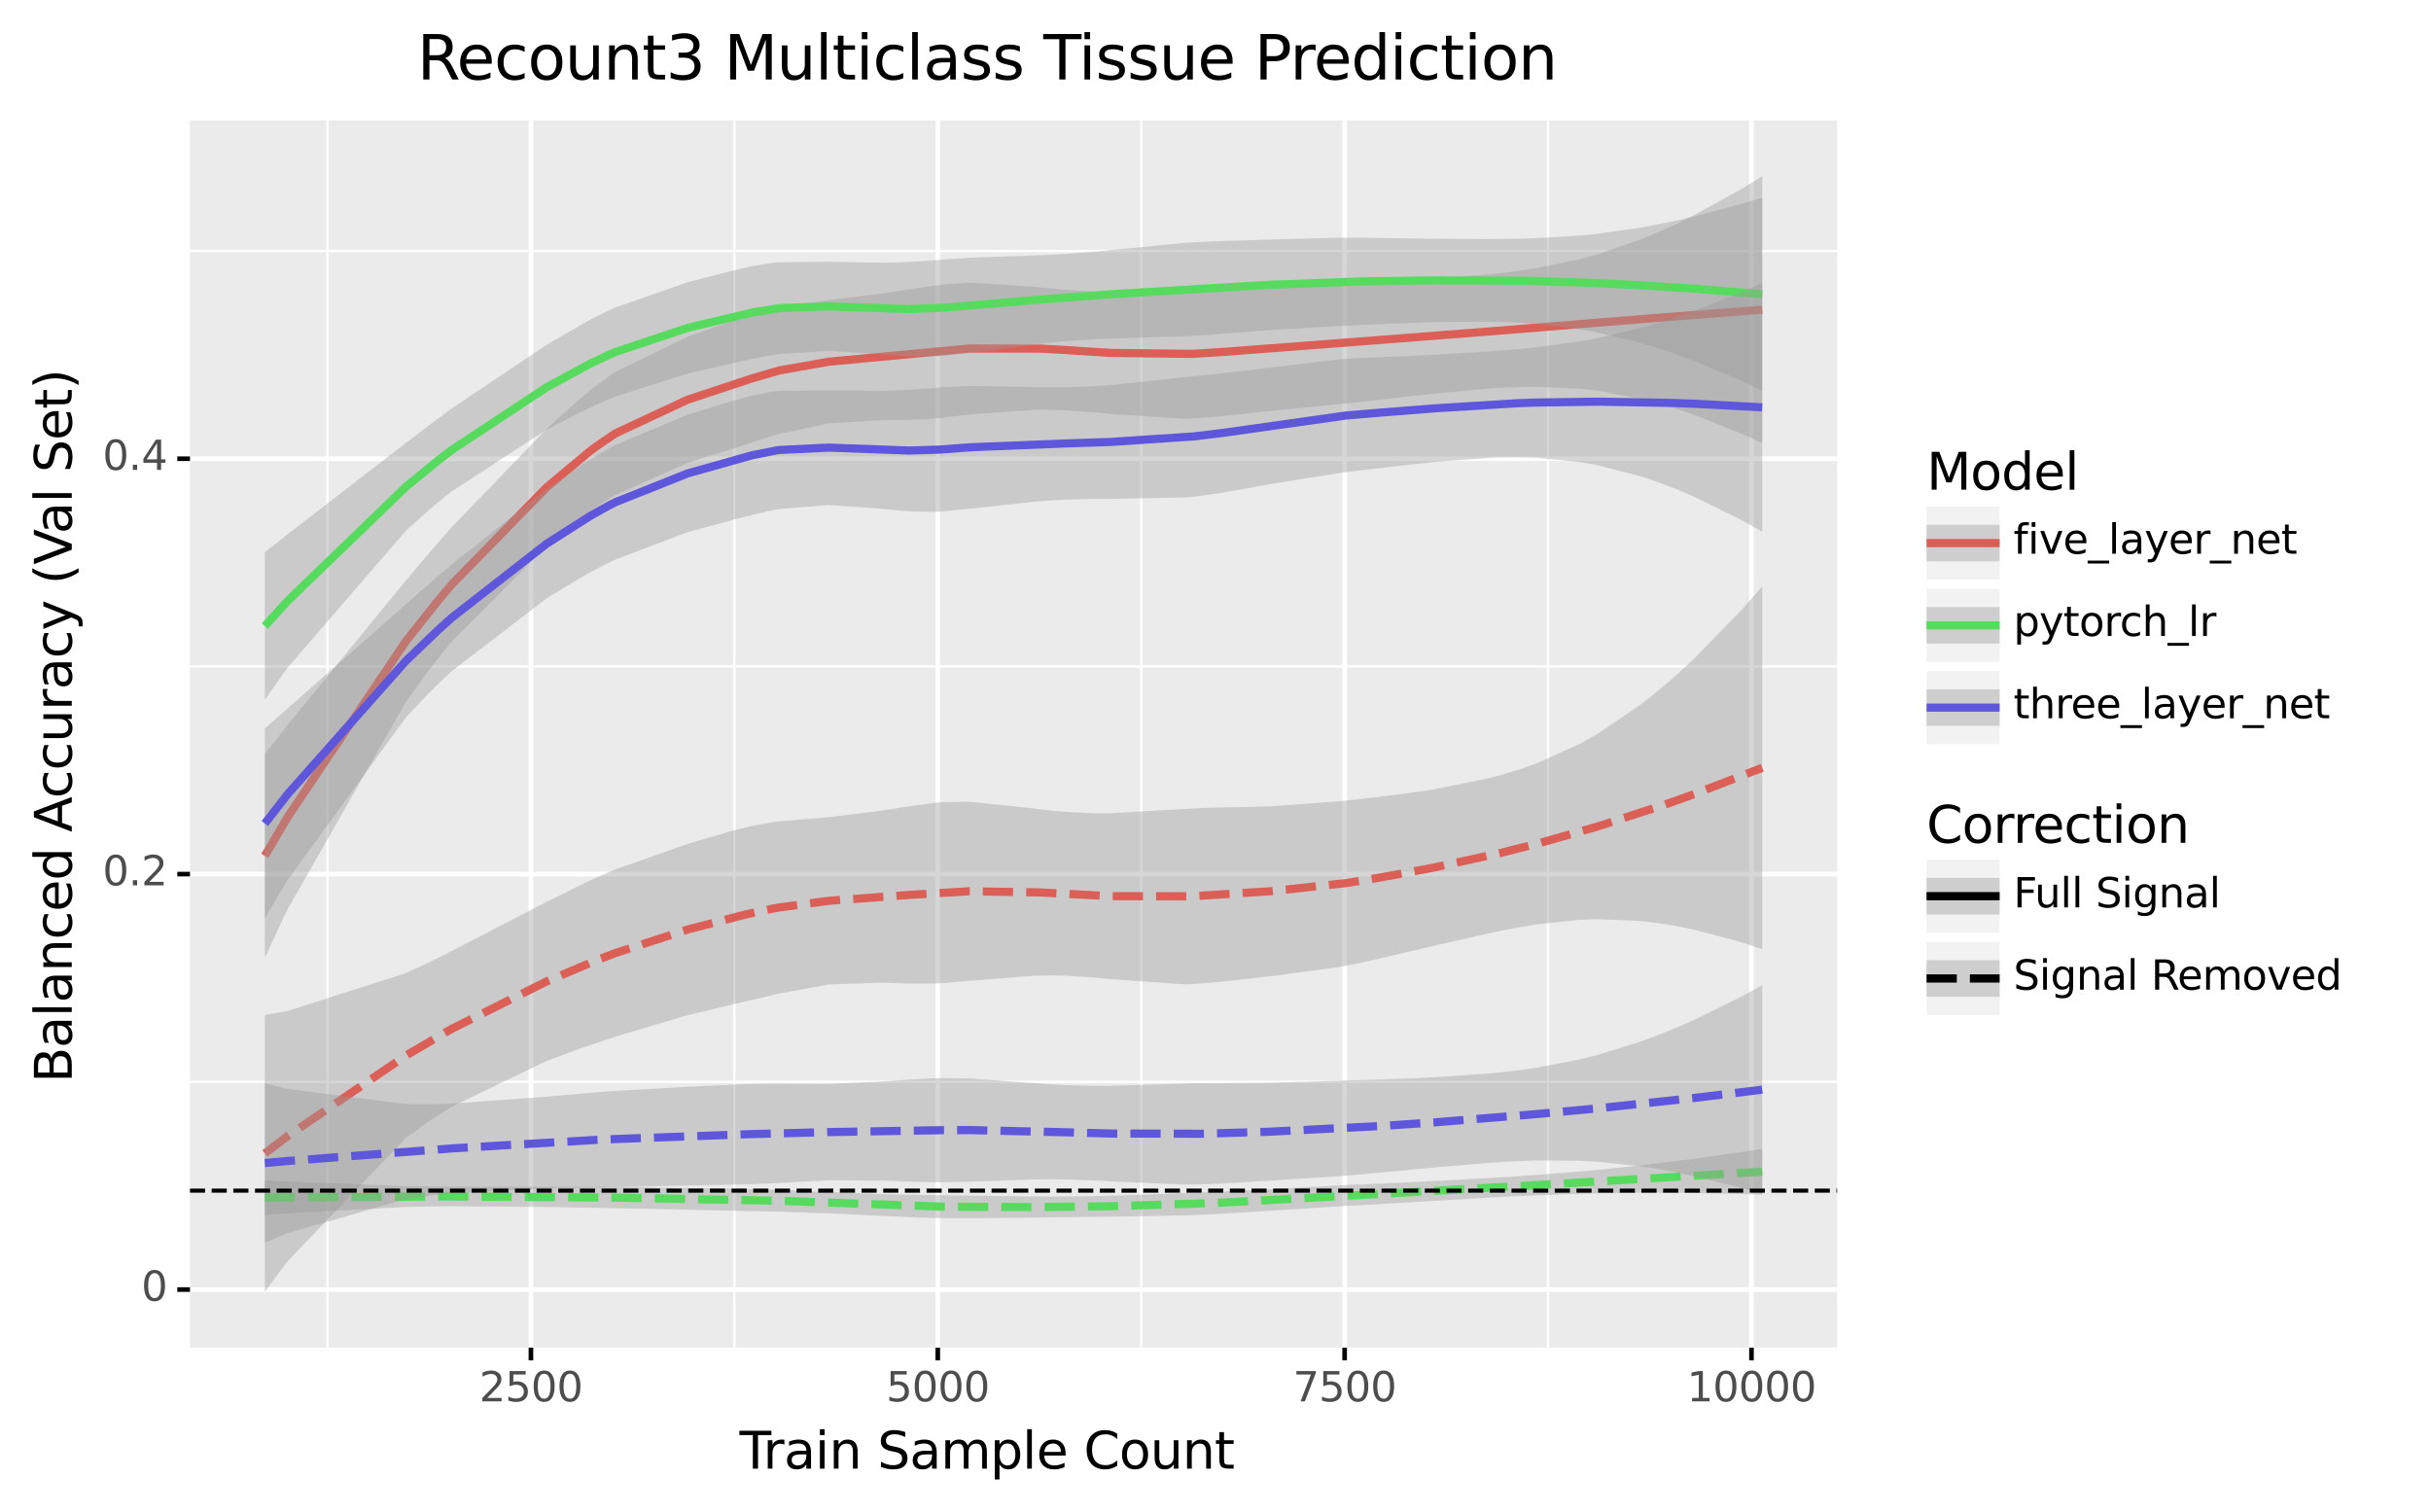 <?xml version="1.0" encoding="utf-8" standalone="no"?>
<!DOCTYPE svg PUBLIC "-//W3C//DTD SVG 1.1//EN"
  "http://www.w3.org/Graphics/SVG/1.1/DTD/svg11.dtd">
<svg xmlns:xlink="http://www.w3.org/1999/xlink" width="527.079pt" height="327.93pt" viewBox="0 0 527.079 327.93" xmlns="http://www.w3.org/2000/svg" version="1.1">
 <rect x="0" y="0" width="527.079" height="327.93" fill="#808080" stroke="none"/>
 <defs>
  <style type="text/css">*{stroke-linejoin: round; stroke-linecap: butt}</style>
 </defs>
 <g id="figure_1">
  <g id="patch_1">
   <path d="M 0 327.93 
L 527.079 327.93 
L 527.079 0 
L 0 0 
z
" style="fill: #ffffff; stroke: #ffffff; stroke-linejoin: miter"/>
  </g>
  <g id="axes_1">
   <g id="patch_2">
    <path d="M 41.191 292.217 
L 398.311 292.217 
L 398.311 26.105 
L 41.191 26.105 
z
" style="fill: #ebebeb"/>
   </g>
   <g id="matplotlib.axis_1">
    <g id="xtick_1">
     <g id="line2d_1">
      <path d="M 115.114 292.217 
L 115.114 26.105 
" clip-path="url(#p3b6180f169)" style="fill: none; stroke: #ffffff"/>
     </g>
     <g id="line2d_2">
      <path d="M 115.114 292.217 
" style="fill: none; stroke: #333333; stroke-width: 1.5"/>
      <defs>
       <path id="m3a10335a22" d="M 0 0 
L 0 2.75 
" style="stroke: #000000"/>
      </defs>
      <g>
       <use xlink:href="#m3a10335a22" x="115.114" y="292.217" style="fill: #333333; stroke: #000000"/>
      </g>
     </g>
     <g id="text_1">
      <!-- 2500 -->
      <g style="fill: #4d4d4d" transform="translate(103.916 303.854)scale(0.088 -0.088)">
       <defs>
        <path id="DejaVuSans-32" d="M 1228 531 
L 3431 531 
L 3431 0 
L 469 0 
L 469 531 
Q 828 903 1448 1529 
Q 2069 2156 2228 2338 
Q 2531 2678 2651 2914 
Q 2772 3150 2772 3378 
Q 2772 3750 2511 3984 
Q 2250 4219 1831 4219 
Q 1534 4219 1204 4116 
Q 875 4013 500 3803 
L 500 4441 
Q 881 4594 1212 4672 
Q 1544 4750 1819 4750 
Q 2544 4750 2975 4387 
Q 3406 4025 3406 3419 
Q 3406 3131 3298 2873 
Q 3191 2616 2906 2266 
Q 2828 2175 2409 1742 
Q 1991 1309 1228 531 
z
" transform="scale(0.016)"/>
        <path id="DejaVuSans-35" d="M 691 4666 
L 3169 4666 
L 3169 4134 
L 1269 4134 
L 1269 2991 
Q 1406 3038 1543 3061 
Q 1681 3084 1819 3084 
Q 2600 3084 3056 2656 
Q 3513 2228 3513 1497 
Q 3513 744 3044 326 
Q 2575 -91 1722 -91 
Q 1428 -91 1123 -41 
Q 819 9 494 109 
L 494 744 
Q 775 591 1075 516 
Q 1375 441 1709 441 
Q 2250 441 2565 725 
Q 2881 1009 2881 1497 
Q 2881 1984 2565 2268 
Q 2250 2553 1709 2553 
Q 1456 2553 1204 2497 
Q 953 2441 691 2322 
L 691 4666 
z
" transform="scale(0.016)"/>
        <path id="DejaVuSans-30" d="M 2034 4250 
Q 1547 4250 1301 3770 
Q 1056 3291 1056 2328 
Q 1056 1369 1301 889 
Q 1547 409 2034 409 
Q 2525 409 2770 889 
Q 3016 1369 3016 2328 
Q 3016 3291 2770 3770 
Q 2525 4250 2034 4250 
z
M 2034 4750 
Q 2819 4750 3233 4129 
Q 3647 3509 3647 2328 
Q 3647 1150 3233 529 
Q 2819 -91 2034 -91 
Q 1250 -91 836 529 
Q 422 1150 422 2328 
Q 422 3509 836 4129 
Q 1250 4750 2034 4750 
z
" transform="scale(0.016)"/>
       </defs>
       <use xlink:href="#DejaVuSans-32"/>
       <use xlink:href="#DejaVuSans-35" x="63.623"/>
       <use xlink:href="#DejaVuSans-30" x="127.246"/>
       <use xlink:href="#DejaVuSans-30" x="190.869"/>
      </g>
     </g>
    </g>
    <g id="xtick_2">
     <g id="line2d_3">
      <path d="M 203.326 292.217 
L 203.326 26.105 
" clip-path="url(#p3b6180f169)" style="fill: none; stroke: #ffffff"/>
     </g>
     <g id="line2d_4">
      <path d="M 203.326 292.217 
" style="fill: none; stroke: #333333; stroke-width: 1.5"/>
      <g>
       <use xlink:href="#m3a10335a22" x="203.326" y="292.217" style="fill: #333333; stroke: #000000"/>
      </g>
     </g>
     <g id="text_2">
      <!-- 5000 -->
      <g style="fill: #4d4d4d" transform="translate(192.128 303.854)scale(0.088 -0.088)">
       <use xlink:href="#DejaVuSans-35"/>
       <use xlink:href="#DejaVuSans-30" x="63.623"/>
       <use xlink:href="#DejaVuSans-30" x="127.246"/>
       <use xlink:href="#DejaVuSans-30" x="190.869"/>
      </g>
     </g>
    </g>
    <g id="xtick_3">
     <g id="line2d_5">
      <path d="M 291.537 292.217 
L 291.537 26.105 
" clip-path="url(#p3b6180f169)" style="fill: none; stroke: #ffffff"/>
     </g>
     <g id="line2d_6">
      <path d="M 291.537 292.217 
" style="fill: none; stroke: #333333; stroke-width: 1.5"/>
      <g>
       <use xlink:href="#m3a10335a22" x="291.537" y="292.217" style="fill: #333333; stroke: #000000"/>
      </g>
     </g>
     <g id="text_3">
      <!-- 7500 -->
      <g style="fill: #4d4d4d" transform="translate(280.339 303.854)scale(0.088 -0.088)">
       <defs>
        <path id="DejaVuSans-37" d="M 525 4666 
L 3525 4666 
L 3525 4397 
L 1831 0 
L 1172 0 
L 2766 4134 
L 525 4134 
L 525 4666 
z
" transform="scale(0.016)"/>
       </defs>
       <use xlink:href="#DejaVuSans-37"/>
       <use xlink:href="#DejaVuSans-35" x="63.623"/>
       <use xlink:href="#DejaVuSans-30" x="127.246"/>
       <use xlink:href="#DejaVuSans-30" x="190.869"/>
      </g>
     </g>
    </g>
    <g id="xtick_4">
     <g id="line2d_7">
      <path d="M 379.749 292.217 
L 379.749 26.105 
" clip-path="url(#p3b6180f169)" style="fill: none; stroke: #ffffff"/>
     </g>
     <g id="line2d_8">
      <path d="M 379.749 292.217 
" style="fill: none; stroke: #333333; stroke-width: 1.5"/>
      <g>
       <use xlink:href="#m3a10335a22" x="379.749" y="292.217" style="fill: #333333; stroke: #000000"/>
      </g>
     </g>
     <g id="text_4">
      <!-- 10000 -->
      <g style="fill: #4d4d4d" transform="translate(365.752 303.854)scale(0.088 -0.088)">
       <defs>
        <path id="DejaVuSans-31" d="M 794 531 
L 1825 531 
L 1825 4091 
L 703 3866 
L 703 4441 
L 1819 4666 
L 2450 4666 
L 2450 531 
L 3481 531 
L 3481 0 
L 794 0 
L 794 531 
z
" transform="scale(0.016)"/>
       </defs>
       <use xlink:href="#DejaVuSans-31"/>
       <use xlink:href="#DejaVuSans-30" x="63.623"/>
       <use xlink:href="#DejaVuSans-30" x="127.246"/>
       <use xlink:href="#DejaVuSans-30" x="190.869"/>
       <use xlink:href="#DejaVuSans-30" x="254.492"/>
      </g>
     </g>
    </g>
    <g id="xtick_5">
     <g id="line2d_9">
      <path d="M 71.008 292.217 
L 71.008 26.105 
" clip-path="url(#p3b6180f169)" style="fill: none; stroke: #ffffff; stroke-width: 0.5"/>
     </g>
    </g>
    <g id="xtick_6">
     <g id="line2d_10">
      <path d="M 159.22 292.217 
L 159.22 26.105 
" clip-path="url(#p3b6180f169)" style="fill: none; stroke: #ffffff; stroke-width: 0.5"/>
     </g>
    </g>
    <g id="xtick_7">
     <g id="line2d_11">
      <path d="M 247.432 292.217 
L 247.432 26.105 
" clip-path="url(#p3b6180f169)" style="fill: none; stroke: #ffffff; stroke-width: 0.5"/>
     </g>
    </g>
    <g id="xtick_8">
     <g id="line2d_12">
      <path d="M 335.643 292.217 
L 335.643 26.105 
" clip-path="url(#p3b6180f169)" style="fill: none; stroke: #ffffff; stroke-width: 0.5"/>
     </g>
    </g>
    <g id="text_5">
     <!-- Train Sample Count -->
     <g transform="translate(160.345 318.442)scale(0.11 -0.11)">
      <defs>
       <path id="DejaVuSans-54" d="M -19 4666 
L 3928 4666 
L 3928 4134 
L 2272 4134 
L 2272 0 
L 1638 0 
L 1638 4134 
L -19 4134 
L -19 4666 
z
" transform="scale(0.016)"/>
       <path id="DejaVuSans-72" d="M 2631 2963 
Q 2534 3019 2420 3045 
Q 2306 3072 2169 3072 
Q 1681 3072 1420 2755 
Q 1159 2438 1159 1844 
L 1159 0 
L 581 0 
L 581 3500 
L 1159 3500 
L 1159 2956 
Q 1341 3275 1631 3429 
Q 1922 3584 2338 3584 
Q 2397 3584 2469 3576 
Q 2541 3569 2628 3553 
L 2631 2963 
z
" transform="scale(0.016)"/>
       <path id="DejaVuSans-61" d="M 2194 1759 
Q 1497 1759 1228 1600 
Q 959 1441 959 1056 
Q 959 750 1161 570 
Q 1363 391 1709 391 
Q 2188 391 2477 730 
Q 2766 1069 2766 1631 
L 2766 1759 
L 2194 1759 
z
M 3341 1997 
L 3341 0 
L 2766 0 
L 2766 531 
Q 2569 213 2275 61 
Q 1981 -91 1556 -91 
Q 1019 -91 701 211 
Q 384 513 384 1019 
Q 384 1609 779 1909 
Q 1175 2209 1959 2209 
L 2766 2209 
L 2766 2266 
Q 2766 2663 2505 2880 
Q 2244 3097 1772 3097 
Q 1472 3097 1187 3025 
Q 903 2953 641 2809 
L 641 3341 
Q 956 3463 1253 3523 
Q 1550 3584 1831 3584 
Q 2591 3584 2966 3190 
Q 3341 2797 3341 1997 
z
" transform="scale(0.016)"/>
       <path id="DejaVuSans-69" d="M 603 3500 
L 1178 3500 
L 1178 0 
L 603 0 
L 603 3500 
z
M 603 4863 
L 1178 4863 
L 1178 4134 
L 603 4134 
L 603 4863 
z
" transform="scale(0.016)"/>
       <path id="DejaVuSans-6e" d="M 3513 2113 
L 3513 0 
L 2938 0 
L 2938 2094 
Q 2938 2591 2744 2837 
Q 2550 3084 2163 3084 
Q 1697 3084 1428 2787 
Q 1159 2491 1159 1978 
L 1159 0 
L 581 0 
L 581 3500 
L 1159 3500 
L 1159 2956 
Q 1366 3272 1645 3428 
Q 1925 3584 2291 3584 
Q 2894 3584 3203 3211 
Q 3513 2838 3513 2113 
z
" transform="scale(0.016)"/>
       <path id="DejaVuSans-20" transform="scale(0.016)"/>
       <path id="DejaVuSans-53" d="M 3425 4513 
L 3425 3897 
Q 3066 4069 2747 4153 
Q 2428 4238 2131 4238 
Q 1616 4238 1336 4038 
Q 1056 3838 1056 3469 
Q 1056 3159 1242 3001 
Q 1428 2844 1947 2747 
L 2328 2669 
Q 3034 2534 3370 2195 
Q 3706 1856 3706 1288 
Q 3706 609 3251 259 
Q 2797 -91 1919 -91 
Q 1588 -91 1214 -16 
Q 841 59 441 206 
L 441 856 
Q 825 641 1194 531 
Q 1563 422 1919 422 
Q 2459 422 2753 634 
Q 3047 847 3047 1241 
Q 3047 1584 2836 1778 
Q 2625 1972 2144 2069 
L 1759 2144 
Q 1053 2284 737 2584 
Q 422 2884 422 3419 
Q 422 4038 858 4394 
Q 1294 4750 2059 4750 
Q 2388 4750 2728 4690 
Q 3069 4631 3425 4513 
z
" transform="scale(0.016)"/>
       <path id="DejaVuSans-6d" d="M 3328 2828 
Q 3544 3216 3844 3400 
Q 4144 3584 4550 3584 
Q 5097 3584 5394 3201 
Q 5691 2819 5691 2113 
L 5691 0 
L 5113 0 
L 5113 2094 
Q 5113 2597 4934 2840 
Q 4756 3084 4391 3084 
Q 3944 3084 3684 2787 
Q 3425 2491 3425 1978 
L 3425 0 
L 2847 0 
L 2847 2094 
Q 2847 2600 2669 2842 
Q 2491 3084 2119 3084 
Q 1678 3084 1418 2786 
Q 1159 2488 1159 1978 
L 1159 0 
L 581 0 
L 581 3500 
L 1159 3500 
L 1159 2956 
Q 1356 3278 1631 3431 
Q 1906 3584 2284 3584 
Q 2666 3584 2933 3390 
Q 3200 3197 3328 2828 
z
" transform="scale(0.016)"/>
       <path id="DejaVuSans-70" d="M 1159 525 
L 1159 -1331 
L 581 -1331 
L 581 3500 
L 1159 3500 
L 1159 2969 
Q 1341 3281 1617 3432 
Q 1894 3584 2278 3584 
Q 2916 3584 3314 3078 
Q 3713 2572 3713 1747 
Q 3713 922 3314 415 
Q 2916 -91 2278 -91 
Q 1894 -91 1617 61 
Q 1341 213 1159 525 
z
M 3116 1747 
Q 3116 2381 2855 2742 
Q 2594 3103 2138 3103 
Q 1681 3103 1420 2742 
Q 1159 2381 1159 1747 
Q 1159 1113 1420 752 
Q 1681 391 2138 391 
Q 2594 391 2855 752 
Q 3116 1113 3116 1747 
z
" transform="scale(0.016)"/>
       <path id="DejaVuSans-6c" d="M 603 4863 
L 1178 4863 
L 1178 0 
L 603 0 
L 603 4863 
z
" transform="scale(0.016)"/>
       <path id="DejaVuSans-65" d="M 3597 1894 
L 3597 1613 
L 953 1613 
Q 991 1019 1311 708 
Q 1631 397 2203 397 
Q 2534 397 2845 478 
Q 3156 559 3463 722 
L 3463 178 
Q 3153 47 2828 -22 
Q 2503 -91 2169 -91 
Q 1331 -91 842 396 
Q 353 884 353 1716 
Q 353 2575 817 3079 
Q 1281 3584 2069 3584 
Q 2775 3584 3186 3129 
Q 3597 2675 3597 1894 
z
M 3022 2063 
Q 3016 2534 2758 2815 
Q 2500 3097 2075 3097 
Q 1594 3097 1305 2825 
Q 1016 2553 972 2059 
L 3022 2063 
z
" transform="scale(0.016)"/>
       <path id="DejaVuSans-43" d="M 4122 4306 
L 4122 3641 
Q 3803 3938 3442 4084 
Q 3081 4231 2675 4231 
Q 1875 4231 1450 3742 
Q 1025 3253 1025 2328 
Q 1025 1406 1450 917 
Q 1875 428 2675 428 
Q 3081 428 3442 575 
Q 3803 722 4122 1019 
L 4122 359 
Q 3791 134 3420 21 
Q 3050 -91 2638 -91 
Q 1578 -91 968 557 
Q 359 1206 359 2328 
Q 359 3453 968 4101 
Q 1578 4750 2638 4750 
Q 3056 4750 3426 4639 
Q 3797 4528 4122 4306 
z
" transform="scale(0.016)"/>
       <path id="DejaVuSans-6f" d="M 1959 3097 
Q 1497 3097 1228 2736 
Q 959 2375 959 1747 
Q 959 1119 1226 758 
Q 1494 397 1959 397 
Q 2419 397 2687 759 
Q 2956 1122 2956 1747 
Q 2956 2369 2687 2733 
Q 2419 3097 1959 3097 
z
M 1959 3584 
Q 2709 3584 3137 3096 
Q 3566 2609 3566 1747 
Q 3566 888 3137 398 
Q 2709 -91 1959 -91 
Q 1206 -91 779 398 
Q 353 888 353 1747 
Q 353 2609 779 3096 
Q 1206 3584 1959 3584 
z
" transform="scale(0.016)"/>
       <path id="DejaVuSans-75" d="M 544 1381 
L 544 3500 
L 1119 3500 
L 1119 1403 
Q 1119 906 1312 657 
Q 1506 409 1894 409 
Q 2359 409 2629 706 
Q 2900 1003 2900 1516 
L 2900 3500 
L 3475 3500 
L 3475 0 
L 2900 0 
L 2900 538 
Q 2691 219 2414 64 
Q 2138 -91 1772 -91 
Q 1169 -91 856 284 
Q 544 659 544 1381 
z
M 1991 3584 
L 1991 3584 
z
" transform="scale(0.016)"/>
       <path id="DejaVuSans-74" d="M 1172 4494 
L 1172 3500 
L 2356 3500 
L 2356 3053 
L 1172 3053 
L 1172 1153 
Q 1172 725 1289 603 
Q 1406 481 1766 481 
L 2356 481 
L 2356 0 
L 1766 0 
Q 1100 0 847 248 
Q 594 497 594 1153 
L 594 3053 
L 172 3053 
L 172 3500 
L 594 3500 
L 594 4494 
L 1172 4494 
z
" transform="scale(0.016)"/>
      </defs>
      <use xlink:href="#DejaVuSans-54"/>
      <use xlink:href="#DejaVuSans-72" x="46.334"/>
      <use xlink:href="#DejaVuSans-61" x="87.447"/>
      <use xlink:href="#DejaVuSans-69" x="148.727"/>
      <use xlink:href="#DejaVuSans-6e" x="176.51"/>
      <use xlink:href="#DejaVuSans-20" x="239.889"/>
      <use xlink:href="#DejaVuSans-53" x="271.676"/>
      <use xlink:href="#DejaVuSans-61" x="335.152"/>
      <use xlink:href="#DejaVuSans-6d" x="396.432"/>
      <use xlink:href="#DejaVuSans-70" x="493.844"/>
      <use xlink:href="#DejaVuSans-6c" x="557.32"/>
      <use xlink:href="#DejaVuSans-65" x="585.104"/>
      <use xlink:href="#DejaVuSans-20" x="646.627"/>
      <use xlink:href="#DejaVuSans-43" x="678.414"/>
      <use xlink:href="#DejaVuSans-6f" x="748.238"/>
      <use xlink:href="#DejaVuSans-75" x="809.42"/>
      <use xlink:href="#DejaVuSans-6e" x="872.799"/>
      <use xlink:href="#DejaVuSans-74" x="936.178"/>
     </g>
    </g>
   </g>
   <g id="matplotlib.axis_2">
    <g id="ytick_1">
     <g id="line2d_13">
      <path d="M 41.191 279.614 
L 398.311 279.614 
" clip-path="url(#p3b6180f169)" style="fill: none; stroke: #ffffff"/>
     </g>
     <g id="line2d_14">
      <path d="M 41.191 279.614 
" style="fill: none; stroke: #333333; stroke-width: 1.5"/>
      <defs>
       <path id="m836acecb64" d="M 0 0 
L -2.75 0 
" style="stroke: #000000"/>
      </defs>
      <g>
       <use xlink:href="#m836acecb64" x="41.191" y="279.614" style="fill: #333333; stroke: #000000"/>
      </g>
     </g>
     <g id="text_6">
      <!-- 0 -->
      <g style="fill: #4d4d4d" transform="translate(30.642 282.042)scale(0.088 -0.088)">
       <use xlink:href="#DejaVuSans-30"/>
      </g>
     </g>
    </g>
    <g id="ytick_2">
     <g id="line2d_15">
      <path d="M 41.191 189.536 
L 398.311 189.536 
" clip-path="url(#p3b6180f169)" style="fill: none; stroke: #ffffff"/>
     </g>
     <g id="line2d_16">
      <path d="M 41.191 189.536 
" style="fill: none; stroke: #333333; stroke-width: 1.5"/>
      <g>
       <use xlink:href="#m836acecb64" x="41.191" y="189.536" style="fill: #333333; stroke: #000000"/>
      </g>
     </g>
     <g id="text_7">
      <!-- 0.2 -->
      <g style="fill: #4d4d4d" transform="translate(22.246 191.964)scale(0.088 -0.088)">
       <defs>
        <path id="DejaVuSans-2e" d="M 684 794 
L 1344 794 
L 1344 0 
L 684 0 
L 684 794 
z
" transform="scale(0.016)"/>
       </defs>
       <use xlink:href="#DejaVuSans-30"/>
       <use xlink:href="#DejaVuSans-2e" x="63.623"/>
       <use xlink:href="#DejaVuSans-32" x="95.41"/>
      </g>
     </g>
    </g>
    <g id="ytick_3">
     <g id="line2d_17">
      <path d="M 41.191 99.459 
L 398.311 99.459 
" clip-path="url(#p3b6180f169)" style="fill: none; stroke: #ffffff"/>
     </g>
     <g id="line2d_18">
      <path d="M 41.191 99.459 
" style="fill: none; stroke: #333333; stroke-width: 1.5"/>
      <g>
       <use xlink:href="#m836acecb64" x="41.191" y="99.459" style="fill: #333333; stroke: #000000"/>
      </g>
     </g>
     <g id="text_8">
      <!-- 0.4 -->
      <g style="fill: #4d4d4d" transform="translate(22.246 101.887)scale(0.088 -0.088)">
       <defs>
        <path id="DejaVuSans-34" d="M 2419 4116 
L 825 1625 
L 2419 1625 
L 2419 4116 
z
M 2253 4666 
L 3047 4666 
L 3047 1625 
L 3713 1625 
L 3713 1100 
L 3047 1100 
L 3047 0 
L 2419 0 
L 2419 1100 
L 313 1100 
L 313 1709 
L 2253 4666 
z
" transform="scale(0.016)"/>
       </defs>
       <use xlink:href="#DejaVuSans-30"/>
       <use xlink:href="#DejaVuSans-2e" x="63.623"/>
       <use xlink:href="#DejaVuSans-34" x="95.41"/>
      </g>
     </g>
    </g>
    <g id="ytick_4">
     <g id="line2d_19">
      <path d="M 41.191 234.575 
L 398.311 234.575 
" clip-path="url(#p3b6180f169)" style="fill: none; stroke: #ffffff; stroke-width: 0.5"/>
     </g>
    </g>
    <g id="ytick_5">
     <g id="line2d_20">
      <path d="M 41.191 144.497 
L 398.311 144.497 
" clip-path="url(#p3b6180f169)" style="fill: none; stroke: #ffffff; stroke-width: 0.5"/>
     </g>
    </g>
    <g id="ytick_6">
     <g id="line2d_21">
      <path d="M 41.191 54.42 
L 398.311 54.42 
" clip-path="url(#p3b6180f169)" style="fill: none; stroke: #ffffff; stroke-width: 0.5"/>
     </g>
    </g>
    <g id="text_9">
     <!-- Balanced Accuracy (Val Set) -->
     <g transform="translate(15.558 234.775)rotate(-90)scale(0.11 -0.11)">
      <defs>
       <path id="DejaVuSans-42" d="M 1259 2228 
L 1259 519 
L 2272 519 
Q 2781 519 3026 730 
Q 3272 941 3272 1375 
Q 3272 1813 3026 2020 
Q 2781 2228 2272 2228 
L 1259 2228 
z
M 1259 4147 
L 1259 2741 
L 2194 2741 
Q 2656 2741 2882 2914 
Q 3109 3088 3109 3444 
Q 3109 3797 2882 3972 
Q 2656 4147 2194 4147 
L 1259 4147 
z
M 628 4666 
L 2241 4666 
Q 2963 4666 3353 4366 
Q 3744 4066 3744 3513 
Q 3744 3084 3544 2831 
Q 3344 2578 2956 2516 
Q 3422 2416 3680 2098 
Q 3938 1781 3938 1306 
Q 3938 681 3513 340 
Q 3088 0 2303 0 
L 628 0 
L 628 4666 
z
" transform="scale(0.016)"/>
       <path id="DejaVuSans-63" d="M 3122 3366 
L 3122 2828 
Q 2878 2963 2633 3030 
Q 2388 3097 2138 3097 
Q 1578 3097 1268 2742 
Q 959 2388 959 1747 
Q 959 1106 1268 751 
Q 1578 397 2138 397 
Q 2388 397 2633 464 
Q 2878 531 3122 666 
L 3122 134 
Q 2881 22 2623 -34 
Q 2366 -91 2075 -91 
Q 1284 -91 818 406 
Q 353 903 353 1747 
Q 353 2603 823 3093 
Q 1294 3584 2113 3584 
Q 2378 3584 2631 3529 
Q 2884 3475 3122 3366 
z
" transform="scale(0.016)"/>
       <path id="DejaVuSans-64" d="M 2906 2969 
L 2906 4863 
L 3481 4863 
L 3481 0 
L 2906 0 
L 2906 525 
Q 2725 213 2448 61 
Q 2172 -91 1784 -91 
Q 1150 -91 751 415 
Q 353 922 353 1747 
Q 353 2572 751 3078 
Q 1150 3584 1784 3584 
Q 2172 3584 2448 3432 
Q 2725 3281 2906 2969 
z
M 947 1747 
Q 947 1113 1208 752 
Q 1469 391 1925 391 
Q 2381 391 2643 752 
Q 2906 1113 2906 1747 
Q 2906 2381 2643 2742 
Q 2381 3103 1925 3103 
Q 1469 3103 1208 2742 
Q 947 2381 947 1747 
z
" transform="scale(0.016)"/>
       <path id="DejaVuSans-41" d="M 2188 4044 
L 1331 1722 
L 3047 1722 
L 2188 4044 
z
M 1831 4666 
L 2547 4666 
L 4325 0 
L 3669 0 
L 3244 1197 
L 1141 1197 
L 716 0 
L 50 0 
L 1831 4666 
z
" transform="scale(0.016)"/>
       <path id="DejaVuSans-79" d="M 2059 -325 
Q 1816 -950 1584 -1140 
Q 1353 -1331 966 -1331 
L 506 -1331 
L 506 -850 
L 844 -850 
Q 1081 -850 1212 -737 
Q 1344 -625 1503 -206 
L 1606 56 
L 191 3500 
L 800 3500 
L 1894 763 
L 2988 3500 
L 3597 3500 
L 2059 -325 
z
" transform="scale(0.016)"/>
       <path id="DejaVuSans-28" d="M 1984 4856 
Q 1566 4138 1362 3434 
Q 1159 2731 1159 2009 
Q 1159 1288 1364 580 
Q 1569 -128 1984 -844 
L 1484 -844 
Q 1016 -109 783 600 
Q 550 1309 550 2009 
Q 550 2706 781 3412 
Q 1013 4119 1484 4856 
L 1984 4856 
z
" transform="scale(0.016)"/>
       <path id="DejaVuSans-56" d="M 1831 0 
L 50 4666 
L 709 4666 
L 2188 738 
L 3669 4666 
L 4325 4666 
L 2547 0 
L 1831 0 
z
" transform="scale(0.016)"/>
       <path id="DejaVuSans-29" d="M 513 4856 
L 1013 4856 
Q 1481 4119 1714 3412 
Q 1947 2706 1947 2009 
Q 1947 1309 1714 600 
Q 1481 -109 1013 -844 
L 513 -844 
Q 928 -128 1133 580 
Q 1338 1288 1338 2009 
Q 1338 2731 1133 3434 
Q 928 4138 513 4856 
z
" transform="scale(0.016)"/>
      </defs>
      <use xlink:href="#DejaVuSans-42"/>
      <use xlink:href="#DejaVuSans-61" x="68.604"/>
      <use xlink:href="#DejaVuSans-6c" x="129.883"/>
      <use xlink:href="#DejaVuSans-61" x="157.666"/>
      <use xlink:href="#DejaVuSans-6e" x="218.945"/>
      <use xlink:href="#DejaVuSans-63" x="282.324"/>
      <use xlink:href="#DejaVuSans-65" x="337.305"/>
      <use xlink:href="#DejaVuSans-64" x="398.828"/>
      <use xlink:href="#DejaVuSans-20" x="462.305"/>
      <use xlink:href="#DejaVuSans-41" x="494.092"/>
      <use xlink:href="#DejaVuSans-63" x="560.75"/>
      <use xlink:href="#DejaVuSans-63" x="615.73"/>
      <use xlink:href="#DejaVuSans-75" x="670.711"/>
      <use xlink:href="#DejaVuSans-72" x="734.09"/>
      <use xlink:href="#DejaVuSans-61" x="775.203"/>
      <use xlink:href="#DejaVuSans-63" x="836.482"/>
      <use xlink:href="#DejaVuSans-79" x="891.463"/>
      <use xlink:href="#DejaVuSans-20" x="950.643"/>
      <use xlink:href="#DejaVuSans-28" x="982.43"/>
      <use xlink:href="#DejaVuSans-56" x="1021.443"/>
      <use xlink:href="#DejaVuSans-61" x="1082.102"/>
      <use xlink:href="#DejaVuSans-6c" x="1143.381"/>
      <use xlink:href="#DejaVuSans-20" x="1171.164"/>
      <use xlink:href="#DejaVuSans-53" x="1202.951"/>
      <use xlink:href="#DejaVuSans-65" x="1266.428"/>
      <use xlink:href="#DejaVuSans-74" x="1327.951"/>
      <use xlink:href="#DejaVuSans-29" x="1367.16"/>
     </g>
    </g>
   </g>
   <g id="PolyCollection_1">
    <path d="M 57.423 163.469 
L 57.423 207.681 
L 59.752 202.643 
L 59.893 202.342 
L 59.964 202.191 
L 59.999 202.116 
L 60.281 201.516 
L 60.352 201.366 
L 60.458 201.141 
L 60.564 200.917 
L 60.634 200.768 
L 60.881 200.246 
L 60.917 200.172 
L 61.94 198.027 
L 62.293 197.294 
L 62.399 197.074 
L 87.98 152.228 
L 92.602 145.872 
L 92.92 145.454 
L 93.061 145.269 
L 93.132 145.177 
L 93.696 144.442 
L 93.802 144.305 
L 94.014 144.032 
L 94.261 143.714 
L 94.366 143.579 
L 94.896 142.905 
L 94.966 142.816 
L 96.978 140.317 
L 97.683 139.461 
L 97.93 139.164 
L 118.537 118.359 
L 125.488 112.771 
L 125.946 112.423 
L 126.158 112.263 
L 126.264 112.183 
L 127.111 111.549 
L 127.252 111.444 
L 127.569 111.209 
L 127.922 110.95 
L 128.134 110.796 
L 128.875 110.268 
L 128.981 110.193 
L 132.051 108.162 
L 133.074 107.535 
L 133.427 107.325 
L 149.093 100.341 
L 158.338 97.449 
L 158.938 97.263 
L 159.22 97.174 
L 159.396 97.119 
L 160.49 96.772 
L 160.702 96.704 
L 161.125 96.567 
L 161.619 96.406 
L 161.866 96.324 
L 162.889 95.981 
L 163.031 95.932 
L 167.088 94.619 
L 168.464 94.211 
L 168.958 94.069 
L 179.65 91.796 
L 191.223 91.091 
L 191.964 91.084 
L 192.317 91.082 
L 192.529 91.081 
L 193.905 91.072 
L 194.152 91.071 
L 194.716 91.067 
L 195.316 91.062 
L 195.634 91.058 
L 196.904 91.04 
L 197.08 91.036 
L 202.161 90.797 
L 203.89 90.627 
L 204.49 90.554 
L 210.206 89.867 
L 224.073 88.877 
L 224.99 88.864 
L 225.414 88.86 
L 225.661 88.859 
L 227.319 88.866 
L 227.602 88.869 
L 228.272 88.881 
L 228.978 88.898 
L 229.366 88.909 
L 230.883 88.967 
L 231.095 88.977 
L 237.199 89.408 
L 239.281 89.607 
L 239.986 89.679 
L 240.763 89.758 
L 256.923 90.806 
L 257.982 90.766 
L 258.476 90.74 
L 258.793 90.721 
L 260.699 90.593 
L 261.051 90.566 
L 261.828 90.505 
L 262.675 90.434 
L 263.098 90.397 
L 264.897 90.231 
L 265.144 90.207 
L 271.319 89.561 
L 272.237 89.461 
L 274.671 89.198 
L 275.518 89.107 
L 289.808 87.681 
L 291.008 87.561 
L 291.573 87.503 
L 291.926 87.467 
L 294.113 87.237 
L 294.501 87.195 
L 295.383 87.099 
L 296.336 86.993 
L 296.865 86.933 
L 298.877 86.706 
L 299.159 86.674 
L 301.876 86.363 
L 307.31 85.744 
L 310.062 85.439 
L 311.015 85.336 
L 322.659 84.269 
L 324.035 84.177 
L 324.67 84.138 
L 325.058 84.116 
L 327.528 83.992 
L 327.951 83.975 
L 328.939 83.939 
L 330.033 83.908 
L 330.598 83.895 
L 332.432 83.87 
L 332.891 83.868 
L 333.209 83.867 
L 342.347 84.274 
L 345.452 84.611 
L 346.546 84.755 
L 355.544 86.44 
L 357.061 86.811 
L 357.767 86.992 
L 358.19 87.103 
L 360.942 87.869 
L 361.436 88.015 
L 362.53 88.346 
L 363.73 88.723 
L 364.365 88.929 
L 366.906 89.788 
L 367.258 89.913 
L 377.42 93.965 
L 380.878 95.54 
L 382.078 96.108 
L 382.078 38.201 
L 382.078 38.201 
L 380.878 38.957 
L 377.42 41.07 
L 367.258 46.693 
L 366.906 46.872 
L 364.365 48.124 
L 363.73 48.428 
L 362.53 48.99 
L 361.436 49.491 
L 360.942 49.713 
L 358.19 50.907 
L 357.767 51.084 
L 357.061 51.374 
L 355.544 51.982 
L 346.546 55.083 
L 345.452 55.401 
L 342.347 56.236 
L 333.209 58.135 
L 332.891 58.188 
L 332.432 58.262 
L 330.598 58.543 
L 330.033 58.625 
L 328.939 58.777 
L 327.951 58.907 
L 327.528 58.961 
L 325.058 59.252 
L 324.67 59.295 
L 324.035 59.363 
L 322.659 59.503 
L 311.015 60.362 
L 310.062 60.413 
L 307.31 60.546 
L 301.876 60.764 
L 299.159 60.856 
L 298.877 60.865 
L 296.865 60.927 
L 296.336 60.942 
L 295.383 60.97 
L 294.501 60.996 
L 294.113 61.009 
L 291.926 61.096 
L 291.573 61.111 
L 291.008 61.137 
L 289.808 61.197 
L 275.518 61.993 
L 274.671 62.033 
L 272.237 62.141 
L 271.319 62.178 
L 265.144 62.415 
L 264.897 62.425 
L 263.098 62.497 
L 262.675 62.514 
L 261.828 62.551 
L 261.051 62.586 
L 260.699 62.603 
L 258.793 62.699 
L 258.476 62.717 
L 257.982 62.744 
L 256.923 62.802 
L 240.763 63.277 
L 239.986 63.266 
L 239.281 63.251 
L 237.199 63.188 
L 231.095 62.823 
L 230.883 62.806 
L 229.366 62.677 
L 228.978 62.642 
L 228.272 62.577 
L 227.602 62.514 
L 227.319 62.486 
L 225.661 62.322 
L 225.414 62.297 
L 224.99 62.254 
L 224.073 62.16 
L 210.206 61.271 
L 204.49 61.675 
L 203.89 61.756 
L 202.161 61.996 
L 197.08 62.754 
L 196.904 62.781 
L 195.634 62.975 
L 195.316 63.024 
L 194.716 63.115 
L 194.152 63.201 
L 193.905 63.238 
L 192.529 63.444 
L 192.317 63.475 
L 191.964 63.527 
L 191.223 63.634 
L 179.65 65.077 
L 168.958 66.584 
L 168.464 66.687 
L 167.088 66.996 
L 163.031 68.161 
L 162.889 68.209 
L 161.866 68.556 
L 161.619 68.639 
L 161.125 68.806 
L 160.702 68.948 
L 160.49 69.019 
L 159.396 69.387 
L 159.22 69.447 
L 158.938 69.542 
L 158.338 69.743 
L 149.093 72.993 
L 133.427 80.638 
L 133.074 80.869 
L 132.051 81.559 
L 128.981 83.823 
L 128.875 83.907 
L 128.134 84.502 
L 127.922 84.676 
L 127.569 84.969 
L 127.252 85.235 
L 127.111 85.353 
L 126.264 86.069 
L 126.158 86.159 
L 125.946 86.34 
L 125.488 86.732 
L 118.537 92.958 
L 97.93 114.313 
L 97.683 114.593 
L 96.978 115.394 
L 94.966 117.698 
L 94.896 117.779 
L 94.366 118.391 
L 94.261 118.514 
L 94.014 118.8 
L 93.802 119.045 
L 93.696 119.168 
L 93.132 119.826 
L 93.061 119.908 
L 92.92 120.072 
L 92.602 120.443 
L 87.98 125.889 
L 62.399 157.144 
L 62.293 157.277 
L 61.94 157.723 
L 60.917 159.017 
L 60.881 159.061 
L 60.634 159.375 
L 60.564 159.464 
L 60.458 159.598 
L 60.352 159.733 
L 60.281 159.822 
L 59.999 160.181 
L 59.964 160.226 
L 59.893 160.315 
L 59.752 160.495 
L 57.423 163.469 
z
" clip-path="url(#p3b6180f169)" style="fill: #999999; fill-opacity: 0.4"/>
   </g>
   <g id="line2d_22">
    <path d="M 57.423 185.575 
L 62.399 177.109 
L 87.98 139.059 
L 94.966 130.257 
L 97.93 126.739 
L 118.537 105.658 
L 127.922 97.813 
L 128.981 97.008 
L 133.427 93.981 
L 149.093 86.667 
L 163.031 82.047 
L 168.958 80.327 
L 179.65 78.436 
L 210.206 75.569 
L 225.661 75.591 
L 231.095 75.9 
L 240.763 76.518 
L 258.476 76.728 
L 265.144 76.311 
L 289.808 74.439 
L 322.659 71.886 
L 358.19 69.005 
L 382.078 67.155 
L 382.078 67.155 
" clip-path="url(#p3b6180f169)" style="fill: none; stroke: #db5f57; stroke-width: 1.772; stroke-linejoin: miter"/>
   </g>
   <g id="PolyCollection_2">
    <path d="M 57.423 220.073 
L 57.423 280.121 
L 59.752 276.928 
L 59.893 276.738 
L 59.964 276.643 
L 59.999 276.595 
L 60.281 276.216 
L 60.352 276.122 
L 60.458 275.98 
L 60.564 275.839 
L 60.634 275.745 
L 60.881 275.416 
L 60.917 275.369 
L 61.94 274.02 
L 62.293 273.559 
L 62.399 273.422 
L 87.98 246.784 
L 92.602 243.396 
L 92.92 243.178 
L 93.061 243.082 
L 93.132 243.034 
L 93.696 242.652 
L 93.802 242.582 
L 94.014 242.44 
L 94.261 242.277 
L 94.366 242.207 
L 94.896 241.86 
L 94.966 241.815 
L 96.978 240.542 
L 97.683 240.111 
L 97.93 239.962 
L 118.537 230.039 
L 125.488 227.466 
L 125.946 227.305 
L 126.158 227.231 
L 126.264 227.194 
L 127.111 226.901 
L 127.252 226.852 
L 127.569 226.743 
L 127.922 226.622 
L 128.134 226.55 
L 128.875 226.297 
L 128.981 226.261 
L 132.051 225.225 
L 133.074 224.885 
L 133.427 224.768 
L 149.093 220.116 
L 158.338 217.901 
L 158.938 217.764 
L 159.22 217.699 
L 159.396 217.659 
L 160.49 217.408 
L 160.702 217.36 
L 161.125 217.262 
L 161.619 217.148 
L 161.866 217.091 
L 162.889 216.854 
L 163.031 216.821 
L 167.088 215.862 
L 168.464 215.54 
L 168.958 215.426 
L 179.65 213.467 
L 191.223 213.057 
L 191.964 213.079 
L 192.317 213.09 
L 192.529 213.097 
L 193.905 213.146 
L 194.152 213.155 
L 194.716 213.175 
L 195.316 213.197 
L 195.634 213.208 
L 196.904 213.248 
L 197.08 213.253 
L 202.161 213.271 
L 203.89 213.193 
L 204.49 213.153 
L 210.206 212.665 
L 224.073 211.58 
L 224.99 211.55 
L 225.414 211.538 
L 225.661 211.532 
L 227.319 211.509 
L 227.602 211.508 
L 228.272 211.508 
L 228.978 211.513 
L 229.366 211.519 
L 230.883 211.554 
L 231.095 211.561 
L 237.199 211.945 
L 239.281 212.143 
L 239.986 212.215 
L 240.763 212.297 
L 256.923 213.439 
L 257.982 213.397 
L 258.476 213.369 
L 258.793 213.349 
L 260.699 213.215 
L 261.051 213.187 
L 261.828 213.124 
L 262.675 213.05 
L 263.098 213.012 
L 264.897 212.841 
L 265.144 212.816 
L 271.319 212.144 
L 272.237 212.038 
L 274.671 211.755 
L 275.518 211.656 
L 289.808 209.754 
L 291.008 209.547 
L 291.573 209.446 
L 291.926 209.38 
L 294.113 208.949 
L 294.501 208.867 
L 295.383 208.675 
L 296.336 208.461 
L 296.865 208.342 
L 298.877 207.884 
L 299.159 207.82 
L 301.876 207.192 
L 307.31 205.915 
L 310.062 205.265 
L 311.015 205.04 
L 322.659 202.396 
L 324.035 202.108 
L 324.67 201.977 
L 325.058 201.899 
L 327.528 201.414 
L 327.951 201.334 
L 328.939 201.152 
L 330.033 200.957 
L 330.598 200.859 
L 332.432 200.556 
L 332.891 200.485 
L 333.209 200.436 
L 342.347 199.452 
L 345.452 199.325 
L 346.546 199.307 
L 355.544 199.695 
L 357.061 199.853 
L 357.767 199.936 
L 358.19 199.988 
L 360.942 200.374 
L 361.436 200.453 
L 362.53 200.635 
L 363.73 200.849 
L 364.365 200.968 
L 366.906 201.486 
L 367.258 201.563 
L 377.42 204.271 
L 380.878 205.393 
L 382.078 205.804 
L 382.078 127.156 
L 382.078 127.156 
L 380.878 128.543 
L 377.42 132.429 
L 367.258 142.863 
L 366.906 143.197 
L 364.365 145.548 
L 363.73 146.12 
L 362.53 147.182 
L 361.436 148.13 
L 360.942 148.551 
L 358.19 150.827 
L 357.767 151.166 
L 357.061 151.723 
L 355.544 152.894 
L 346.546 159.008 
L 345.452 159.653 
L 342.347 161.371 
L 333.209 165.487 
L 332.891 165.607 
L 332.432 165.777 
L 330.598 166.428 
L 330.033 166.618 
L 328.939 166.977 
L 327.951 167.287 
L 327.528 167.416 
L 325.058 168.13 
L 324.67 168.236 
L 324.035 168.406 
L 322.659 168.76 
L 311.015 171.121 
L 310.062 171.274 
L 307.31 171.691 
L 301.876 172.424 
L 299.159 172.755 
L 298.877 172.788 
L 296.865 173.02 
L 296.336 173.08 
L 295.383 173.187 
L 294.501 173.284 
L 294.113 173.327 
L 291.926 173.563 
L 291.573 173.6 
L 291.008 173.66 
L 289.808 173.784 
L 275.518 174.83 
L 274.671 174.86 
L 272.237 174.932 
L 271.319 174.954 
L 265.144 175.07 
L 264.897 175.075 
L 263.098 175.118 
L 262.675 175.13 
L 261.828 175.157 
L 261.051 175.185 
L 260.699 175.199 
L 258.793 175.29 
L 258.476 175.308 
L 257.982 175.338 
L 256.923 175.403 
L 240.763 176.331 
L 239.986 176.342 
L 239.281 176.347 
L 237.199 176.334 
L 231.095 176.041 
L 230.883 176.024 
L 229.366 175.891 
L 228.978 175.854 
L 228.272 175.783 
L 227.602 175.712 
L 227.319 175.681 
L 225.661 175.49 
L 225.414 175.46 
L 224.99 175.409 
L 224.073 175.294 
L 210.206 173.827 
L 204.49 173.93 
L 203.89 173.981 
L 202.161 174.155 
L 197.08 174.841 
L 196.904 174.868 
L 195.634 175.066 
L 195.316 175.117 
L 194.716 175.212 
L 194.152 175.302 
L 193.905 175.342 
L 192.529 175.561 
L 192.317 175.595 
L 191.964 175.651 
L 191.223 175.767 
L 179.65 177.178 
L 168.958 178.096 
L 168.464 178.157 
L 167.088 178.345 
L 163.031 179.102 
L 162.889 179.135 
L 161.866 179.376 
L 161.619 179.436 
L 161.125 179.557 
L 160.702 179.662 
L 160.49 179.715 
L 159.396 179.994 
L 159.22 180.04 
L 158.938 180.114 
L 158.338 180.272 
L 149.093 182.973 
L 133.427 188.521 
L 133.074 188.667 
L 132.051 189.095 
L 128.981 190.446 
L 128.875 190.494 
L 128.134 190.838 
L 127.922 190.937 
L 127.569 191.104 
L 127.252 191.255 
L 127.111 191.322 
L 126.264 191.727 
L 126.158 191.777 
L 125.946 191.879 
L 125.488 192.1 
L 118.537 195.54 
L 97.93 206.21 
L 97.683 206.336 
L 96.978 206.693 
L 94.966 207.7 
L 94.896 207.735 
L 94.366 207.997 
L 94.261 208.049 
L 94.014 208.171 
L 93.802 208.275 
L 93.696 208.327 
L 93.132 208.603 
L 93.061 208.637 
L 92.92 208.706 
L 92.602 208.859 
L 87.98 211.01 
L 62.399 219.189 
L 62.293 219.21 
L 61.94 219.279 
L 60.917 219.473 
L 60.881 219.48 
L 60.634 219.525 
L 60.564 219.538 
L 60.458 219.557 
L 60.352 219.577 
L 60.281 219.589 
L 59.999 219.64 
L 59.964 219.646 
L 59.893 219.659 
L 59.752 219.684 
L 57.423 220.073 
z
" clip-path="url(#p3b6180f169)" style="fill: #999999; fill-opacity: 0.4"/>
   </g>
   <g id="line2d_23">
    <path d="M 57.423 250.097 
L 62.399 246.305 
L 87.98 228.897 
L 96.978 223.618 
L 97.93 223.086 
L 118.537 212.789 
L 128.981 208.353 
L 133.427 206.645 
L 149.093 201.544 
L 161.866 198.234 
L 167.088 197.103 
L 168.958 196.761 
L 179.65 195.322 
L 197.08 194.047 
L 210.206 193.246 
L 225.661 193.511 
L 240.763 194.314 
L 258.476 194.339 
L 275.518 193.243 
L 291.926 191.472 
L 299.159 190.287 
L 310.062 188.269 
L 311.015 188.08 
L 325.058 185.014 
L 333.209 182.962 
L 346.546 179.157 
L 360.942 174.463 
L 367.258 172.213 
L 382.078 166.48 
L 382.078 166.48 
" clip-path="url(#p3b6180f169)" style="fill: none; stroke-dasharray: 6.558,2.836; stroke-dashoffset: 0; stroke: #db5f57; stroke-width: 1.772; stroke-linejoin: miter"/>
   </g>
   <g id="PolyCollection_3">
    <path d="M 57.423 119.752 
L 57.423 151.746 
L 59.752 148.406 
L 59.893 148.206 
L 59.964 148.107 
L 59.999 148.057 
L 60.281 147.659 
L 60.352 147.56 
L 60.458 147.411 
L 60.564 147.262 
L 60.634 147.163 
L 60.881 146.817 
L 60.917 146.768 
L 61.94 145.347 
L 62.293 144.86 
L 62.399 144.715 
L 87.98 115.099 
L 92.602 110.937 
L 92.92 110.664 
L 93.061 110.543 
L 93.132 110.482 
L 93.696 110.002 
L 93.802 109.913 
L 94.014 109.734 
L 94.261 109.527 
L 94.366 109.439 
L 94.896 108.999 
L 94.966 108.941 
L 96.978 107.313 
L 97.683 106.757 
L 97.93 106.564 
L 118.537 93.145 
L 125.488 89.554 
L 125.946 89.33 
L 126.158 89.227 
L 126.264 89.175 
L 127.111 88.767 
L 127.252 88.699 
L 127.569 88.548 
L 127.922 88.381 
L 128.134 88.281 
L 128.875 87.938 
L 128.981 87.889 
L 132.051 86.546 
L 133.074 86.125 
L 133.427 85.982 
L 149.093 80.988 
L 158.338 78.867 
L 158.938 78.736 
L 159.22 78.674 
L 159.396 78.636 
L 160.49 78.396 
L 160.702 78.35 
L 161.125 78.256 
L 161.619 78.147 
L 161.866 78.092 
L 162.889 77.863 
L 163.031 77.831 
L 167.088 77.038 
L 168.464 76.824 
L 168.958 76.754 
L 179.65 76.092 
L 191.223 76.817 
L 191.964 76.882 
L 192.317 76.912 
L 192.529 76.93 
L 193.905 77.043 
L 194.152 77.062 
L 194.716 77.105 
L 195.316 77.147 
L 195.634 77.168 
L 196.904 77.243 
L 197.08 77.253 
L 202.161 77.315 
L 203.89 77.224 
L 204.49 77.176 
L 210.206 76.567 
L 224.073 74.727 
L 224.99 74.615 
L 225.414 74.564 
L 225.661 74.535 
L 227.319 74.348 
L 227.602 74.317 
L 228.272 74.246 
L 228.978 74.175 
L 229.366 74.136 
L 230.883 73.994 
L 231.095 73.976 
L 237.199 73.549 
L 239.281 73.45 
L 239.986 73.422 
L 240.763 73.392 
L 256.923 72.918 
L 257.982 72.864 
L 258.476 72.837 
L 258.793 72.818 
L 260.699 72.699 
L 261.051 72.676 
L 261.828 72.622 
L 262.675 72.562 
L 263.098 72.53 
L 264.897 72.393 
L 265.144 72.374 
L 271.319 71.879 
L 272.237 71.807 
L 274.671 71.62 
L 275.518 71.558 
L 289.808 70.727 
L 291.008 70.67 
L 291.573 70.644 
L 291.926 70.627 
L 294.113 70.525 
L 294.501 70.507 
L 295.383 70.466 
L 296.336 70.421 
L 296.865 70.396 
L 298.877 70.303 
L 299.159 70.291 
L 301.876 70.17 
L 307.31 69.955 
L 310.062 69.866 
L 311.015 69.839 
L 322.659 69.749 
L 324.035 69.777 
L 324.67 69.793 
L 325.058 69.804 
L 327.528 69.894 
L 327.951 69.914 
L 328.939 69.963 
L 330.033 70.025 
L 330.598 70.061 
L 332.432 70.192 
L 332.891 70.229 
L 333.209 70.255 
L 342.347 71.372 
L 345.452 71.919 
L 346.546 72.133 
L 355.544 74.312 
L 357.061 74.753 
L 357.767 74.965 
L 358.19 75.094 
L 360.942 75.972 
L 361.436 76.136 
L 362.53 76.508 
L 363.73 76.927 
L 364.365 77.154 
L 366.906 78.094 
L 367.258 78.229 
L 377.42 82.52 
L 380.878 84.153 
L 382.078 84.738 
L 382.078 42.834 
L 382.078 42.834 
L 380.878 43.206 
L 377.42 44.243 
L 367.258 46.953 
L 366.906 47.038 
L 364.365 47.626 
L 363.73 47.767 
L 362.53 48.028 
L 361.436 48.259 
L 360.942 48.36 
L 358.19 48.901 
L 357.767 48.98 
L 357.061 49.109 
L 355.544 49.376 
L 346.546 50.661 
L 345.452 50.781 
L 342.347 51.082 
L 333.209 51.635 
L 332.891 51.646 
L 332.432 51.661 
L 330.598 51.716 
L 330.033 51.73 
L 328.939 51.754 
L 327.951 51.773 
L 327.528 51.78 
L 325.058 51.812 
L 324.67 51.815 
L 324.035 51.82 
L 322.659 51.828 
L 311.015 51.767 
L 310.062 51.756 
L 307.31 51.72 
L 301.876 51.645 
L 299.159 51.608 
L 298.877 51.604 
L 296.865 51.577 
L 296.336 51.57 
L 295.383 51.558 
L 294.501 51.548 
L 294.113 51.546 
L 291.926 51.544 
L 291.573 51.545 
L 291.008 51.549 
L 289.808 51.562 
L 275.518 51.937 
L 274.671 51.962 
L 272.237 52.036 
L 271.319 52.064 
L 265.144 52.263 
L 264.897 52.272 
L 263.098 52.34 
L 262.675 52.357 
L 261.828 52.393 
L 261.051 52.428 
L 260.699 52.444 
L 258.793 52.54 
L 258.476 52.558 
L 257.982 52.586 
L 256.923 52.652 
L 240.763 54.229 
L 239.986 54.308 
L 239.281 54.378 
L 237.199 54.575 
L 231.095 55.05 
L 230.883 55.063 
L 229.366 55.153 
L 228.978 55.175 
L 228.272 55.212 
L 227.602 55.245 
L 227.319 55.259 
L 225.661 55.332 
L 225.414 55.342 
L 224.99 55.359 
L 224.073 55.393 
L 210.206 55.874 
L 204.49 56.277 
L 203.89 56.331 
L 202.161 56.474 
L 197.08 56.787 
L 196.904 56.795 
L 195.634 56.846 
L 195.316 56.858 
L 194.716 56.878 
L 194.152 56.894 
L 193.905 56.901 
L 192.529 56.931 
L 192.317 56.934 
L 191.964 56.94 
L 191.223 56.948 
L 179.65 56.757 
L 168.958 56.865 
L 168.464 56.906 
L 167.088 57.048 
L 163.031 57.734 
L 162.889 57.766 
L 161.866 57.997 
L 161.619 58.054 
L 161.125 58.167 
L 160.702 58.264 
L 160.49 58.313 
L 159.396 58.568 
L 159.22 58.609 
L 158.938 58.676 
L 158.338 58.818 
L 149.093 61.197 
L 133.427 66.67 
L 133.074 66.828 
L 132.051 67.296 
L 128.981 68.807 
L 128.875 68.862 
L 128.134 69.254 
L 127.922 69.367 
L 127.569 69.559 
L 127.252 69.733 
L 127.111 69.811 
L 126.264 70.278 
L 126.158 70.337 
L 125.946 70.455 
L 125.488 70.711 
L 118.537 74.764 
L 97.93 88.581 
L 97.683 88.761 
L 96.978 89.278 
L 94.966 90.765 
L 94.896 90.817 
L 94.366 91.212 
L 94.261 91.291 
L 94.014 91.476 
L 93.802 91.634 
L 93.696 91.713 
L 93.132 92.137 
L 93.061 92.19 
L 92.92 92.296 
L 92.602 92.535 
L 87.98 96.039 
L 62.399 115.82 
L 62.293 115.903 
L 61.94 116.18 
L 60.917 116.986 
L 60.881 117.014 
L 60.634 117.209 
L 60.564 117.265 
L 60.458 117.348 
L 60.352 117.432 
L 60.281 117.488 
L 59.999 117.711 
L 59.964 117.738 
L 59.893 117.794 
L 59.752 117.906 
L 57.423 119.752 
z
" clip-path="url(#p3b6180f169)" style="fill: #999999; fill-opacity: 0.4"/>
   </g>
   <g id="line2d_24">
    <path d="M 57.423 135.749 
L 62.399 130.267 
L 87.98 105.569 
L 94.966 99.853 
L 97.93 97.572 
L 118.537 83.954 
L 128.134 78.767 
L 132.051 76.921 
L 133.427 76.326 
L 149.093 71.093 
L 163.031 67.783 
L 168.958 66.809 
L 179.65 66.425 
L 197.08 67.02 
L 204.49 66.726 
L 228.272 64.729 
L 240.763 63.811 
L 272.237 61.921 
L 275.518 61.747 
L 295.383 61.012 
L 311.015 60.803 
L 330.598 60.888 
L 342.347 61.227 
L 355.544 61.844 
L 367.258 62.591 
L 382.078 63.786 
L 382.078 63.786 
" clip-path="url(#p3b6180f169)" style="fill: none; stroke: #57db5f; stroke-width: 1.772; stroke-linejoin: miter"/>
   </g>
   <g id="PolyCollection_4">
    <path d="M 57.423 255.903 
L 57.423 263.504 
L 59.752 263.296 
L 59.893 263.283 
L 59.964 263.277 
L 59.999 263.274 
L 60.281 263.25 
L 60.352 263.244 
L 60.458 263.234 
L 60.564 263.225 
L 60.634 263.219 
L 60.881 263.198 
L 60.917 263.195 
L 61.94 263.109 
L 62.293 263.08 
L 62.399 263.072 
L 87.98 261.7 
L 92.602 261.61 
L 92.92 261.605 
L 93.061 261.603 
L 93.132 261.602 
L 93.696 261.595 
L 93.802 261.593 
L 94.014 261.591 
L 94.261 261.588 
L 94.366 261.587 
L 94.896 261.581 
L 94.966 261.58 
L 96.978 261.563 
L 97.683 261.559 
L 97.93 261.558 
L 118.537 261.709 
L 125.488 261.825 
L 125.946 261.833 
L 126.158 261.837 
L 126.264 261.838 
L 127.111 261.853 
L 127.252 261.856 
L 127.569 261.862 
L 127.922 261.868 
L 128.134 261.872 
L 128.875 261.885 
L 128.981 261.887 
L 132.051 261.943 
L 133.074 261.962 
L 133.427 261.968 
L 149.093 262.295 
L 158.338 262.509 
L 158.938 262.522 
L 159.22 262.529 
L 159.396 262.532 
L 160.49 262.555 
L 160.702 262.56 
L 161.125 262.568 
L 161.619 262.578 
L 161.866 262.583 
L 162.889 262.602 
L 163.031 262.605 
L 167.088 262.687 
L 168.464 262.719 
L 168.958 262.731 
L 179.65 263.079 
L 191.223 263.634 
L 191.964 263.672 
L 192.317 263.689 
L 192.529 263.7 
L 193.905 263.767 
L 194.152 263.778 
L 194.716 263.805 
L 195.316 263.832 
L 195.634 263.847 
L 196.904 263.902 
L 197.08 263.909 
L 202.161 264.077 
L 203.89 264.111 
L 204.49 264.12 
L 210.206 264.152 
L 224.073 264.02 
L 224.99 264.008 
L 225.414 264.002 
L 225.661 263.998 
L 227.319 263.975 
L 227.602 263.971 
L 228.272 263.962 
L 228.978 263.953 
L 229.366 263.948 
L 230.883 263.928 
L 231.095 263.926 
L 237.199 263.855 
L 239.281 263.833 
L 239.986 263.826 
L 240.763 263.817 
L 256.923 263.517 
L 257.982 263.48 
L 258.476 263.463 
L 258.793 263.451 
L 260.699 263.373 
L 261.051 263.357 
L 261.828 263.321 
L 262.675 263.281 
L 263.098 263.26 
L 264.897 263.166 
L 265.144 263.153 
L 271.319 262.786 
L 272.237 262.728 
L 274.671 262.571 
L 275.518 262.516 
L 289.808 261.61 
L 291.008 261.539 
L 291.573 261.506 
L 291.926 261.485 
L 294.113 261.36 
L 294.501 261.338 
L 295.383 261.289 
L 296.336 261.237 
L 296.865 261.207 
L 298.877 261.093 
L 299.159 261.077 
L 301.876 260.919 
L 307.31 260.596 
L 310.062 260.431 
L 311.015 260.373 
L 322.659 259.692 
L 324.035 259.617 
L 324.67 259.582 
L 325.058 259.562 
L 327.528 259.433 
L 327.951 259.412 
L 328.939 259.363 
L 330.033 259.31 
L 330.598 259.283 
L 332.432 259.2 
L 332.891 259.18 
L 333.209 259.166 
L 342.347 258.84 
L 345.452 258.762 
L 346.546 258.738 
L 355.544 258.626 
L 357.061 258.621 
L 357.767 258.62 
L 358.19 258.619 
L 360.942 258.625 
L 361.436 258.628 
L 362.53 258.634 
L 363.73 258.644 
L 364.365 258.649 
L 366.906 258.679 
L 367.258 258.684 
L 377.42 258.897 
L 380.878 258.999 
L 382.078 259.038 
L 382.078 249.082 
L 382.078 249.082 
L 380.878 249.271 
L 377.42 249.803 
L 367.258 251.253 
L 366.906 251.3 
L 364.365 251.634 
L 363.73 251.716 
L 362.53 251.868 
L 361.436 252.004 
L 360.942 252.065 
L 358.19 252.396 
L 357.767 252.446 
L 357.061 252.528 
L 355.544 252.701 
L 346.546 253.637 
L 345.452 253.74 
L 342.347 254.019 
L 333.209 254.742 
L 332.891 254.765 
L 332.432 254.797 
L 330.598 254.925 
L 330.033 254.963 
L 328.939 255.037 
L 327.951 255.102 
L 327.528 255.129 
L 325.058 255.287 
L 324.67 255.311 
L 324.035 255.35 
L 322.659 255.434 
L 311.015 256.08 
L 310.062 256.128 
L 307.31 256.264 
L 301.876 256.518 
L 299.159 256.638 
L 298.877 256.65 
L 296.865 256.736 
L 296.336 256.758 
L 295.383 256.797 
L 294.501 256.834 
L 294.113 256.851 
L 291.926 256.951 
L 291.573 256.968 
L 291.008 256.996 
L 289.808 257.057 
L 275.518 257.855 
L 274.671 257.901 
L 272.237 258.031 
L 271.319 258.078 
L 265.144 258.374 
L 264.897 258.385 
L 263.098 258.463 
L 262.675 258.481 
L 261.828 258.515 
L 261.051 258.546 
L 260.699 258.56 
L 258.793 258.633 
L 258.476 258.644 
L 257.982 258.663 
L 256.923 258.702 
L 240.763 259.264 
L 239.986 259.284 
L 239.281 259.302 
L 237.199 259.347 
L 231.095 259.429 
L 230.883 259.431 
L 229.366 259.438 
L 228.978 259.439 
L 228.272 259.44 
L 227.602 259.44 
L 227.319 259.44 
L 225.661 259.436 
L 225.414 259.435 
L 224.99 259.432 
L 224.073 259.427 
L 210.206 259.235 
L 204.49 259.155 
L 203.89 259.148 
L 202.161 259.126 
L 197.08 259.046 
L 196.904 259.043 
L 195.634 259.018 
L 195.316 259.012 
L 194.716 258.999 
L 194.152 258.987 
L 193.905 258.981 
L 192.529 258.948 
L 192.317 258.943 
L 191.964 258.934 
L 191.223 258.914 
L 179.65 258.485 
L 168.958 258.005 
L 168.464 257.987 
L 167.088 257.938 
L 163.031 257.83 
L 162.889 257.827 
L 161.866 257.808 
L 161.619 257.804 
L 161.125 257.795 
L 160.702 257.787 
L 160.49 257.784 
L 159.396 257.764 
L 159.22 257.761 
L 158.938 257.756 
L 158.338 257.746 
L 149.093 257.594 
L 133.427 257.38 
L 133.074 257.377 
L 132.051 257.369 
L 128.981 257.353 
L 128.875 257.353 
L 128.134 257.351 
L 127.922 257.351 
L 127.569 257.35 
L 127.252 257.35 
L 127.111 257.35 
L 126.264 257.349 
L 126.158 257.349 
L 125.946 257.348 
L 125.488 257.348 
L 118.537 257.342 
L 97.93 257.285 
L 97.683 257.284 
L 96.978 257.279 
L 94.966 257.262 
L 94.896 257.261 
L 94.366 257.256 
L 94.261 257.255 
L 94.014 257.253 
L 93.802 257.251 
L 93.696 257.25 
L 93.132 257.244 
L 93.061 257.243 
L 92.92 257.241 
L 92.602 257.238 
L 87.98 257.172 
L 62.399 256.206 
L 62.293 256.2 
L 61.94 256.18 
L 60.917 256.119 
L 60.881 256.117 
L 60.634 256.103 
L 60.564 256.098 
L 60.458 256.092 
L 60.352 256.086 
L 60.281 256.081 
L 59.999 256.064 
L 59.964 256.062 
L 59.893 256.058 
L 59.752 256.049 
L 57.423 255.903 
z
" clip-path="url(#p3b6180f169)" style="fill: #999999; fill-opacity: 0.4"/>
   </g>
   <g id="line2d_25">
    <path d="M 57.423 259.703 
L 62.399 259.639 
L 97.93 259.422 
L 133.427 259.674 
L 168.958 260.368 
L 204.49 261.637 
L 224.073 261.724 
L 239.986 261.555 
L 240.763 261.541 
L 263.098 260.861 
L 275.518 260.185 
L 301.876 258.719 
L 333.209 256.954 
L 382.078 254.06 
L 382.078 254.06 
" clip-path="url(#p3b6180f169)" style="fill: none; stroke-dasharray: 6.558,2.836; stroke-dashoffset: 0; stroke: #57db5f; stroke-width: 1.772; stroke-linejoin: miter"/>
   </g>
   <g id="PolyCollection_5">
    <path d="M 57.423 157.966 
L 57.423 199.156 
L 59.752 195.167 
L 59.893 194.929 
L 59.964 194.81 
L 59.999 194.75 
L 60.281 194.276 
L 60.352 194.157 
L 60.458 193.979 
L 60.564 193.802 
L 60.634 193.684 
L 60.881 193.271 
L 60.917 193.212 
L 61.94 191.516 
L 62.293 190.936 
L 62.399 190.763 
L 87.98 155.591 
L 92.602 150.682 
L 92.92 150.36 
L 93.061 150.218 
L 93.132 150.147 
L 93.696 149.581 
L 93.802 149.476 
L 94.014 149.266 
L 94.261 149.022 
L 94.366 148.918 
L 94.896 148.4 
L 94.966 148.331 
L 96.978 146.413 
L 97.683 145.758 
L 97.93 145.53 
L 118.537 129.719 
L 125.488 125.508 
L 125.946 125.246 
L 126.158 125.126 
L 126.264 125.065 
L 127.111 124.589 
L 127.252 124.51 
L 127.569 124.333 
L 127.922 124.138 
L 128.134 124.021 
L 128.875 123.62 
L 128.981 123.563 
L 132.051 121.988 
L 133.074 121.492 
L 133.427 121.324 
L 149.093 115.388 
L 158.338 112.872 
L 158.938 112.718 
L 159.22 112.645 
L 159.396 112.6 
L 160.49 112.319 
L 160.702 112.264 
L 161.125 112.155 
L 161.619 112.027 
L 161.866 111.963 
L 162.889 111.696 
L 163.031 111.659 
L 167.088 110.72 
L 168.464 110.461 
L 168.958 110.376 
L 179.65 109.498 
L 191.223 110.312 
L 191.964 110.391 
L 192.317 110.428 
L 192.529 110.45 
L 193.905 110.591 
L 194.152 110.615 
L 194.716 110.669 
L 195.316 110.723 
L 195.634 110.751 
L 196.904 110.851 
L 197.08 110.864 
L 202.161 111.003 
L 203.89 110.923 
L 204.49 110.877 
L 210.206 110.311 
L 224.073 108.804 
L 224.99 108.725 
L 225.414 108.69 
L 225.661 108.67 
L 227.319 108.546 
L 227.602 108.527 
L 228.272 108.483 
L 228.978 108.44 
L 229.366 108.418 
L 230.883 108.341 
L 231.095 108.331 
L 237.199 108.174 
L 239.281 108.165 
L 239.986 108.165 
L 240.763 108.167 
L 256.923 107.861 
L 257.982 107.767 
L 258.476 107.718 
L 258.793 107.684 
L 260.699 107.461 
L 261.051 107.415 
L 261.828 107.311 
L 262.675 107.19 
L 263.098 107.128 
L 264.897 106.848 
L 265.144 106.808 
L 271.319 105.722 
L 272.237 105.553 
L 274.671 105.105 
L 275.518 104.951 
L 289.808 102.647 
L 291.008 102.486 
L 291.573 102.412 
L 291.926 102.366 
L 294.113 102.094 
L 294.501 102.048 
L 295.383 101.945 
L 296.336 101.834 
L 296.865 101.773 
L 298.877 101.538 
L 299.159 101.505 
L 301.876 101.187 
L 307.31 100.569 
L 310.062 100.275 
L 311.015 100.178 
L 322.659 99.286 
L 324.035 99.23 
L 324.67 99.209 
L 325.058 99.198 
L 327.528 99.154 
L 327.951 99.152 
L 328.939 99.153 
L 330.033 99.164 
L 330.598 99.174 
L 332.432 99.23 
L 332.891 99.25 
L 333.209 99.264 
L 342.347 100.168 
L 345.452 100.699 
L 346.546 100.914 
L 355.544 103.236 
L 357.061 103.723 
L 357.767 103.959 
L 358.19 104.103 
L 360.942 105.091 
L 361.436 105.277 
L 362.53 105.699 
L 363.73 106.177 
L 364.365 106.437 
L 366.906 107.517 
L 367.258 107.673 
L 377.42 112.68 
L 380.878 114.605 
L 382.078 115.298 
L 382.078 61.349 
L 382.078 61.349 
L 380.878 61.89 
L 377.42 63.401 
L 367.258 67.407 
L 366.906 67.534 
L 364.365 68.421 
L 363.73 68.636 
L 362.53 69.033 
L 361.436 69.386 
L 360.942 69.543 
L 358.19 70.381 
L 357.767 70.505 
L 357.061 70.709 
L 355.544 71.133 
L 346.546 73.27 
L 345.452 73.485 
L 342.347 74.046 
L 333.209 75.292 
L 332.891 75.325 
L 332.432 75.373 
L 330.598 75.556 
L 330.033 75.61 
L 328.939 75.71 
L 327.951 75.797 
L 327.528 75.834 
L 325.058 76.034 
L 324.67 76.064 
L 324.035 76.112 
L 322.659 76.213 
L 311.015 76.911 
L 310.062 76.959 
L 307.31 77.093 
L 301.876 77.338 
L 299.159 77.452 
L 298.877 77.464 
L 296.865 77.544 
L 296.336 77.565 
L 295.383 77.602 
L 294.501 77.64 
L 294.113 77.659 
L 291.926 77.797 
L 291.573 77.824 
L 291.008 77.869 
L 289.808 77.973 
L 275.518 79.69 
L 274.671 79.797 
L 272.237 80.1 
L 271.319 80.211 
L 265.144 80.916 
L 264.897 80.943 
L 263.098 81.134 
L 262.675 81.179 
L 261.828 81.267 
L 261.051 81.347 
L 260.699 81.384 
L 258.793 81.578 
L 258.476 81.61 
L 257.982 81.66 
L 256.923 81.771 
L 240.763 83.495 
L 239.986 83.557 
L 239.281 83.61 
L 237.199 83.747 
L 231.095 83.966 
L 230.883 83.968 
L 229.366 83.979 
L 228.978 83.979 
L 228.272 83.977 
L 227.602 83.973 
L 227.319 83.97 
L 225.661 83.947 
L 225.414 83.942 
L 224.99 83.934 
L 224.073 83.913 
L 210.206 83.67 
L 204.49 83.972 
L 203.89 84.025 
L 202.161 84.171 
L 197.08 84.515 
L 196.904 84.525 
L 195.634 84.588 
L 195.316 84.602 
L 194.716 84.628 
L 194.152 84.65 
L 193.905 84.659 
L 192.529 84.702 
L 192.317 84.708 
L 191.964 84.716 
L 191.223 84.732 
L 179.65 84.605 
L 168.958 84.769 
L 168.464 84.818 
L 167.088 84.985 
L 163.031 85.786 
L 162.889 85.823 
L 161.866 86.093 
L 161.619 86.159 
L 161.125 86.291 
L 160.702 86.406 
L 160.49 86.463 
L 159.396 86.764 
L 159.22 86.813 
L 158.938 86.892 
L 158.338 87.06 
L 149.093 89.909 
L 133.427 96.461 
L 133.074 96.648 
L 132.051 97.204 
L 128.981 98.996 
L 128.875 99.061 
L 128.134 99.525 
L 127.922 99.659 
L 127.569 99.886 
L 127.252 100.092 
L 127.111 100.183 
L 126.264 100.737 
L 126.158 100.806 
L 125.946 100.946 
L 125.488 101.249 
L 118.537 106.054 
L 97.93 122.378 
L 97.683 122.589 
L 96.978 123.194 
L 94.966 124.931 
L 94.896 124.992 
L 94.366 125.452 
L 94.261 125.544 
L 94.014 125.759 
L 93.802 125.943 
L 93.696 126.036 
L 93.132 126.529 
L 93.061 126.59 
L 92.92 126.714 
L 92.602 126.992 
L 87.98 131.053 
L 62.399 153.562 
L 62.293 153.655 
L 61.94 153.967 
L 60.917 154.87 
L 60.881 154.902 
L 60.634 155.12 
L 60.564 155.182 
L 60.458 155.276 
L 60.352 155.37 
L 60.281 155.432 
L 59.999 155.682 
L 59.964 155.713 
L 59.893 155.775 
L 59.752 155.9 
L 57.423 157.966 
z
" clip-path="url(#p3b6180f169)" style="fill: #999999; fill-opacity: 0.4"/>
   </g>
   <g id="line2d_26">
    <path d="M 57.423 178.561 
L 62.399 172.162 
L 87.98 143.322 
L 94.966 136.631 
L 97.93 133.954 
L 118.537 117.886 
L 128.134 111.773 
L 132.051 109.596 
L 133.427 108.893 
L 149.093 102.649 
L 162.889 98.759 
L 163.031 98.722 
L 168.464 97.64 
L 168.958 97.573 
L 179.65 97.051 
L 197.08 97.689 
L 203.89 97.474 
L 210.206 96.99 
L 231.095 96.148 
L 240.763 95.831 
L 258.793 94.631 
L 265.144 93.862 
L 291.926 90.082 
L 299.159 89.479 
L 311.015 88.545 
L 328.939 87.431 
L 333.209 87.278 
L 346.546 87.092 
L 362.53 87.366 
L 367.258 87.54 
L 382.078 88.323 
L 382.078 88.323 
" clip-path="url(#p3b6180f169)" style="fill: none; stroke: #5f57db; stroke-width: 1.772; stroke-linejoin: miter"/>
   </g>
   <g id="PolyCollection_6">
    <path d="M 57.423 234.875 
L 57.423 269.472 
L 59.752 268.458 
L 59.893 268.398 
L 59.964 268.368 
L 59.999 268.353 
L 60.281 268.233 
L 60.352 268.204 
L 60.458 268.159 
L 60.564 268.115 
L 60.634 268.085 
L 60.881 267.982 
L 60.917 267.967 
L 61.94 267.545 
L 62.293 267.402 
L 62.399 267.359 
L 87.98 260.011 
L 92.602 259.325 
L 92.92 259.284 
L 93.061 259.266 
L 93.132 259.258 
L 93.696 259.188 
L 93.802 259.175 
L 94.014 259.15 
L 94.261 259.12 
L 94.366 259.108 
L 94.896 259.047 
L 94.966 259.039 
L 96.978 258.825 
L 97.683 258.756 
L 97.93 258.732 
L 118.537 257.667 
L 125.488 257.543 
L 125.946 257.536 
L 126.158 257.533 
L 126.264 257.532 
L 127.111 257.521 
L 127.252 257.519 
L 127.569 257.516 
L 127.922 257.511 
L 128.134 257.508 
L 128.875 257.498 
L 128.981 257.496 
L 132.051 257.441 
L 133.074 257.42 
L 133.427 257.412 
L 149.093 257.048 
L 158.338 256.884 
L 158.938 256.872 
L 159.22 256.865 
L 159.396 256.862 
L 160.49 256.837 
L 160.702 256.831 
L 161.125 256.821 
L 161.619 256.808 
L 161.866 256.801 
L 162.889 256.772 
L 163.031 256.768 
L 167.088 256.593 
L 168.464 256.517 
L 168.958 256.488 
L 179.65 255.923 
L 191.223 255.982 
L 191.964 256.009 
L 192.317 256.022 
L 192.529 256.03 
L 193.905 256.085 
L 194.152 256.095 
L 194.716 256.118 
L 195.316 256.142 
L 195.634 256.155 
L 196.904 256.204 
L 197.08 256.211 
L 202.161 256.345 
L 203.89 256.352 
L 204.49 256.348 
L 210.206 256.222 
L 224.073 255.749 
L 224.99 255.734 
L 225.414 255.728 
L 225.661 255.725 
L 227.319 255.712 
L 227.602 255.712 
L 228.272 255.712 
L 228.978 255.715 
L 229.366 255.717 
L 230.883 255.736 
L 231.095 255.74 
L 237.199 255.947 
L 239.281 256.056 
L 239.986 256.096 
L 240.763 256.142 
L 256.923 256.859 
L 257.982 256.849 
L 258.476 256.84 
L 258.793 256.833 
L 260.699 256.78 
L 261.051 256.769 
L 261.828 256.74 
L 262.675 256.706 
L 263.098 256.688 
L 264.897 256.604 
L 265.144 256.592 
L 271.319 256.24 
L 272.237 256.184 
L 274.671 256.033 
L 275.518 255.98 
L 289.808 255.07 
L 291.008 254.982 
L 291.573 254.938 
L 291.926 254.911 
L 294.113 254.731 
L 294.501 254.697 
L 295.383 254.619 
L 296.336 254.531 
L 296.865 254.483 
L 298.877 254.295 
L 299.159 254.268 
L 301.876 254.01 
L 307.31 253.487 
L 310.062 253.225 
L 311.015 253.135 
L 322.659 252.151 
L 324.035 252.056 
L 324.67 252.015 
L 325.058 251.99 
L 327.528 251.848 
L 327.951 251.826 
L 328.939 251.778 
L 330.033 251.73 
L 330.598 251.707 
L 332.432 251.646 
L 332.891 251.634 
L 333.209 251.626 
L 342.347 251.684 
L 345.452 251.841 
L 346.546 251.914 
L 355.544 252.863 
L 357.061 253.084 
L 357.767 253.192 
L 358.19 253.259 
L 360.942 253.725 
L 361.436 253.814 
L 362.53 254.017 
L 363.73 254.25 
L 364.365 254.377 
L 366.906 254.913 
L 367.258 254.99 
L 377.42 257.554 
L 380.878 258.56 
L 382.078 258.924 
L 382.078 213.612 
L 382.078 213.612 
L 380.878 214.284 
L 377.42 216.163 
L 367.258 221.171 
L 366.906 221.33 
L 364.365 222.447 
L 363.73 222.718 
L 362.53 223.221 
L 361.436 223.668 
L 360.942 223.867 
L 358.19 224.935 
L 357.767 225.094 
L 357.061 225.354 
L 355.544 225.899 
L 346.546 228.695 
L 345.452 228.984 
L 342.347 229.744 
L 333.209 231.491 
L 332.891 231.539 
L 332.432 231.608 
L 330.598 231.87 
L 330.033 231.946 
L 328.939 232.088 
L 327.951 232.21 
L 327.528 232.26 
L 325.058 232.535 
L 324.67 232.575 
L 324.035 232.639 
L 322.659 232.772 
L 311.015 233.593 
L 310.062 233.641 
L 307.31 233.769 
L 301.876 233.979 
L 299.159 234.066 
L 298.877 234.074 
L 296.865 234.132 
L 296.336 234.147 
L 295.383 234.172 
L 294.501 234.196 
L 294.113 234.208 
L 291.926 234.275 
L 291.573 234.286 
L 291.008 234.305 
L 289.808 234.346 
L 275.518 234.763 
L 274.671 234.776 
L 272.237 234.805 
L 271.319 234.813 
L 265.144 234.845 
L 264.897 234.846 
L 263.098 234.856 
L 262.675 234.859 
L 261.828 234.866 
L 261.051 234.874 
L 260.699 234.878 
L 258.793 234.906 
L 258.476 234.912 
L 257.982 234.922 
L 256.923 234.945 
L 240.763 235.42 
L 239.986 235.428 
L 239.281 235.432 
L 237.199 235.43 
L 231.095 235.275 
L 230.883 235.265 
L 229.366 235.191 
L 228.978 235.17 
L 228.272 235.129 
L 227.602 235.088 
L 227.319 235.071 
L 225.661 234.959 
L 225.414 234.942 
L 224.99 234.911 
L 224.073 234.843 
L 210.206 233.846 
L 204.49 233.751 
L 203.89 233.76 
L 202.161 233.809 
L 197.08 234.08 
L 196.904 234.092 
L 195.634 234.18 
L 195.316 234.203 
L 194.716 234.246 
L 194.152 234.286 
L 193.905 234.304 
L 192.529 234.404 
L 192.317 234.419 
L 191.964 234.445 
L 191.223 234.497 
L 179.65 235.016 
L 168.958 234.981 
L 168.464 234.979 
L 167.088 234.978 
L 163.031 235.037 
L 162.889 235.041 
L 161.866 235.072 
L 161.619 235.08 
L 161.125 235.097 
L 160.702 235.112 
L 160.49 235.12 
L 159.396 235.161 
L 159.22 235.168 
L 158.938 235.18 
L 158.338 235.204 
L 149.093 235.648 
L 133.427 236.529 
L 133.074 236.553 
L 132.051 236.625 
L 128.981 236.862 
L 128.875 236.871 
L 128.134 236.933 
L 127.922 236.951 
L 127.569 236.982 
L 127.252 237.01 
L 127.111 237.023 
L 126.264 237.098 
L 126.158 237.107 
L 125.946 237.126 
L 125.488 237.167 
L 118.537 237.791 
L 97.93 239.286 
L 97.683 239.296 
L 96.978 239.323 
L 94.966 239.384 
L 94.896 239.386 
L 94.366 239.398 
L 94.261 239.4 
L 94.014 239.405 
L 93.802 239.409 
L 93.696 239.411 
L 93.132 239.42 
L 93.061 239.421 
L 92.92 239.423 
L 92.602 239.427 
L 87.98 239.4 
L 62.399 236.114 
L 62.293 236.089 
L 61.94 236.007 
L 60.917 235.763 
L 60.881 235.755 
L 60.634 235.695 
L 60.564 235.677 
L 60.458 235.651 
L 60.352 235.625 
L 60.281 235.608 
L 59.999 235.538 
L 59.964 235.53 
L 59.893 235.512 
L 59.752 235.477 
L 57.423 234.875 
z
" clip-path="url(#p3b6180f169)" style="fill: #999999; fill-opacity: 0.4"/>
   </g>
   <g id="line2d_27">
    <path d="M 57.423 252.174 
L 62.399 251.736 
L 97.93 249.009 
L 128.981 247.179 
L 133.427 246.97 
L 163.031 245.902 
L 179.65 245.47 
L 204.49 245.049 
L 210.206 245.034 
L 231.095 245.507 
L 240.763 245.781 
L 260.699 245.829 
L 274.671 245.404 
L 275.518 245.372 
L 299.159 244.167 
L 311.015 243.364 
L 333.209 241.558 
L 346.546 240.305 
L 367.258 238.081 
L 382.078 236.268 
L 382.078 236.268 
" clip-path="url(#p3b6180f169)" style="fill: none; stroke-dasharray: 6.558,2.836; stroke-dashoffset: 0; stroke: #5f57db; stroke-width: 1.772; stroke-linejoin: miter"/>
   </g>
   <g id="LineCollection_1">
    <path d="M 41.191 258.167 
L 398.311 258.167 
" clip-path="url(#p3b6180f169)" style="fill: none; stroke-dasharray: 3.279,1.418; stroke-dashoffset: 0; stroke: #000000; stroke-width: 0.886"/>
   </g>
   <g id="patch_3">
    <path d="M 405.511 232.279 
L 519.879 232.279 
L 519.879 82.587 
L 405.511 82.587 
z
" style="fill: #ffffff"/>
   </g>
   <g id="text_10">
    <!-- Model -->
    <g transform="translate(417.711 106.181)scale(0.11 -0.11)">
     <defs>
      <path id="DejaVuSans-4d" d="M 628 4666 
L 1569 4666 
L 2759 1491 
L 3956 4666 
L 4897 4666 
L 4897 0 
L 4281 0 
L 4281 4097 
L 3078 897 
L 2444 897 
L 1241 4097 
L 1241 0 
L 628 0 
L 628 4666 
z
" transform="scale(0.016)"/>
     </defs>
     <use xlink:href="#DejaVuSans-4d"/>
     <use xlink:href="#DejaVuSans-6f" x="86.279"/>
     <use xlink:href="#DejaVuSans-64" x="147.461"/>
     <use xlink:href="#DejaVuSans-65" x="210.938"/>
     <use xlink:href="#DejaVuSans-6c" x="272.461"/>
    </g>
   </g>
   <g id="patch_4">
    <path d="M 417.711 125.673 
L 433.551 125.673 
L 433.551 109.833 
L 417.711 109.833 
z
" clip-path="url(#p62e7dbec17)" style="fill: #f2f2f2"/>
   </g>
   <g id="patch_5">
    <path d="M 417.711 121.713 
L 433.551 121.713 
L 433.551 113.793 
L 417.711 113.793 
z
" clip-path="url(#p62e7dbec17)" style="fill: #999999; opacity: 0.4"/>
   </g>
   <g id="line2d_28">
    <path d="M 417.711 117.753 
L 433.551 117.753 
" clip-path="url(#p62e7dbec17)" style="fill: none; stroke: #db5f57; stroke-width: 1.772"/>
   </g>
   <g id="text_11">
    <!-- five_layer_net -->
    <g transform="translate(436.551 120.059)scale(0.088 -0.088)">
     <defs>
      <path id="DejaVuSans-66" d="M 2375 4863 
L 2375 4384 
L 1825 4384 
Q 1516 4384 1395 4259 
Q 1275 4134 1275 3809 
L 1275 3500 
L 2222 3500 
L 2222 3053 
L 1275 3053 
L 1275 0 
L 697 0 
L 697 3053 
L 147 3053 
L 147 3500 
L 697 3500 
L 697 3744 
Q 697 4328 969 4595 
Q 1241 4863 1831 4863 
L 2375 4863 
z
" transform="scale(0.016)"/>
      <path id="DejaVuSans-76" d="M 191 3500 
L 800 3500 
L 1894 563 
L 2988 3500 
L 3597 3500 
L 2284 0 
L 1503 0 
L 191 3500 
z
" transform="scale(0.016)"/>
      <path id="DejaVuSans-5f" d="M 3263 -1063 
L 3263 -1509 
L -63 -1509 
L -63 -1063 
L 3263 -1063 
z
" transform="scale(0.016)"/>
     </defs>
     <use xlink:href="#DejaVuSans-66"/>
     <use xlink:href="#DejaVuSans-69" x="35.205"/>
     <use xlink:href="#DejaVuSans-76" x="62.988"/>
     <use xlink:href="#DejaVuSans-65" x="122.168"/>
     <use xlink:href="#DejaVuSans-5f" x="183.691"/>
     <use xlink:href="#DejaVuSans-6c" x="233.691"/>
     <use xlink:href="#DejaVuSans-61" x="261.475"/>
     <use xlink:href="#DejaVuSans-79" x="322.754"/>
     <use xlink:href="#DejaVuSans-65" x="381.934"/>
     <use xlink:href="#DejaVuSans-72" x="443.457"/>
     <use xlink:href="#DejaVuSans-5f" x="484.57"/>
     <use xlink:href="#DejaVuSans-6e" x="534.57"/>
     <use xlink:href="#DejaVuSans-65" x="597.949"/>
     <use xlink:href="#DejaVuSans-74" x="659.473"/>
    </g>
   </g>
   <g id="patch_6">
    <path d="M 417.711 143.513 
L 433.551 143.513 
L 433.551 127.673 
L 417.711 127.673 
z
" clip-path="url(#p3537ab3a75)" style="fill: #f2f2f2"/>
   </g>
   <g id="patch_7">
    <path d="M 417.711 139.553 
L 433.551 139.553 
L 433.551 131.633 
L 417.711 131.633 
z
" clip-path="url(#p3537ab3a75)" style="fill: #999999; opacity: 0.4"/>
   </g>
   <g id="line2d_29">
    <path d="M 417.711 135.593 
L 433.551 135.593 
" clip-path="url(#p3537ab3a75)" style="fill: none; stroke: #57db5f; stroke-width: 1.772"/>
   </g>
   <g id="text_12">
    <!-- pytorch_lr -->
    <g transform="translate(436.551 137.899)scale(0.088 -0.088)">
     <defs>
      <path id="DejaVuSans-68" d="M 3513 2113 
L 3513 0 
L 2938 0 
L 2938 2094 
Q 2938 2591 2744 2837 
Q 2550 3084 2163 3084 
Q 1697 3084 1428 2787 
Q 1159 2491 1159 1978 
L 1159 0 
L 581 0 
L 581 4863 
L 1159 4863 
L 1159 2956 
Q 1366 3272 1645 3428 
Q 1925 3584 2291 3584 
Q 2894 3584 3203 3211 
Q 3513 2838 3513 2113 
z
" transform="scale(0.016)"/>
     </defs>
     <use xlink:href="#DejaVuSans-70"/>
     <use xlink:href="#DejaVuSans-79" x="63.477"/>
     <use xlink:href="#DejaVuSans-74" x="122.656"/>
     <use xlink:href="#DejaVuSans-6f" x="161.865"/>
     <use xlink:href="#DejaVuSans-72" x="223.047"/>
     <use xlink:href="#DejaVuSans-63" x="261.91"/>
     <use xlink:href="#DejaVuSans-68" x="316.891"/>
     <use xlink:href="#DejaVuSans-5f" x="380.27"/>
     <use xlink:href="#DejaVuSans-6c" x="430.27"/>
     <use xlink:href="#DejaVuSans-72" x="458.053"/>
    </g>
   </g>
   <g id="patch_8">
    <path d="M 417.711 161.353 
L 433.551 161.353 
L 433.551 145.513 
L 417.711 145.513 
z
" clip-path="url(#pad03ae335d)" style="fill: #f2f2f2"/>
   </g>
   <g id="patch_9">
    <path d="M 417.711 157.393 
L 433.551 157.393 
L 433.551 149.473 
L 417.711 149.473 
z
" clip-path="url(#pad03ae335d)" style="fill: #999999; opacity: 0.4"/>
   </g>
   <g id="line2d_30">
    <path d="M 417.711 153.433 
L 433.551 153.433 
" clip-path="url(#pad03ae335d)" style="fill: none; stroke: #5f57db; stroke-width: 1.772"/>
   </g>
   <g id="text_13">
    <!-- three_layer_net -->
    <g transform="translate(436.551 155.739)scale(0.088 -0.088)">
     <use xlink:href="#DejaVuSans-74"/>
     <use xlink:href="#DejaVuSans-68" x="39.209"/>
     <use xlink:href="#DejaVuSans-72" x="102.588"/>
     <use xlink:href="#DejaVuSans-65" x="141.451"/>
     <use xlink:href="#DejaVuSans-65" x="202.975"/>
     <use xlink:href="#DejaVuSans-5f" x="264.498"/>
     <use xlink:href="#DejaVuSans-6c" x="314.498"/>
     <use xlink:href="#DejaVuSans-61" x="342.281"/>
     <use xlink:href="#DejaVuSans-79" x="403.561"/>
     <use xlink:href="#DejaVuSans-65" x="462.74"/>
     <use xlink:href="#DejaVuSans-72" x="524.264"/>
     <use xlink:href="#DejaVuSans-5f" x="565.377"/>
     <use xlink:href="#DejaVuSans-6e" x="615.377"/>
     <use xlink:href="#DejaVuSans-65" x="678.756"/>
     <use xlink:href="#DejaVuSans-74" x="740.279"/>
    </g>
   </g>
   <g id="text_14">
    <!-- Correction -->
    <g transform="translate(417.711 182.747)scale(0.11 -0.11)">
     <use xlink:href="#DejaVuSans-43"/>
     <use xlink:href="#DejaVuSans-6f" x="69.824"/>
     <use xlink:href="#DejaVuSans-72" x="131.006"/>
     <use xlink:href="#DejaVuSans-72" x="170.369"/>
     <use xlink:href="#DejaVuSans-65" x="209.232"/>
     <use xlink:href="#DejaVuSans-63" x="270.756"/>
     <use xlink:href="#DejaVuSans-74" x="325.736"/>
     <use xlink:href="#DejaVuSans-69" x="364.945"/>
     <use xlink:href="#DejaVuSans-6f" x="392.729"/>
     <use xlink:href="#DejaVuSans-6e" x="453.91"/>
    </g>
   </g>
   <g id="patch_10">
    <path d="M 417.711 202.239 
L 433.551 202.239 
L 433.551 186.399 
L 417.711 186.399 
z
" clip-path="url(#p0f15b2a974)" style="fill: #f2f2f2"/>
   </g>
   <g id="patch_11">
    <path d="M 417.711 198.279 
L 433.551 198.279 
L 433.551 190.359 
L 417.711 190.359 
z
" clip-path="url(#p0f15b2a974)" style="fill: #999999; opacity: 0.4"/>
   </g>
   <g id="line2d_31">
    <path d="M 417.711 194.319 
L 433.551 194.319 
" clip-path="url(#p0f15b2a974)" style="fill: none; stroke: #000000; stroke-width: 1.772"/>
   </g>
   <g id="text_15">
    <!-- Full Signal -->
    <g transform="translate(436.551 196.748)scale(0.088 -0.088)">
     <defs>
      <path id="DejaVuSans-46" d="M 628 4666 
L 3309 4666 
L 3309 4134 
L 1259 4134 
L 1259 2759 
L 3109 2759 
L 3109 2228 
L 1259 2228 
L 1259 0 
L 628 0 
L 628 4666 
z
" transform="scale(0.016)"/>
      <path id="DejaVuSans-67" d="M 2906 1791 
Q 2906 2416 2648 2759 
Q 2391 3103 1925 3103 
Q 1463 3103 1205 2759 
Q 947 2416 947 1791 
Q 947 1169 1205 825 
Q 1463 481 1925 481 
Q 2391 481 2648 825 
Q 2906 1169 2906 1791 
z
M 3481 434 
Q 3481 -459 3084 -895 
Q 2688 -1331 1869 -1331 
Q 1566 -1331 1297 -1286 
Q 1028 -1241 775 -1147 
L 775 -588 
Q 1028 -725 1275 -790 
Q 1522 -856 1778 -856 
Q 2344 -856 2625 -561 
Q 2906 -266 2906 331 
L 2906 616 
Q 2728 306 2450 153 
Q 2172 0 1784 0 
Q 1141 0 747 490 
Q 353 981 353 1791 
Q 353 2603 747 3093 
Q 1141 3584 1784 3584 
Q 2172 3584 2450 3431 
Q 2728 3278 2906 2969 
L 2906 3500 
L 3481 3500 
L 3481 434 
z
" transform="scale(0.016)"/>
     </defs>
     <use xlink:href="#DejaVuSans-46"/>
     <use xlink:href="#DejaVuSans-75" x="52.02"/>
     <use xlink:href="#DejaVuSans-6c" x="115.398"/>
     <use xlink:href="#DejaVuSans-6c" x="143.182"/>
     <use xlink:href="#DejaVuSans-20" x="170.965"/>
     <use xlink:href="#DejaVuSans-53" x="202.752"/>
     <use xlink:href="#DejaVuSans-69" x="266.229"/>
     <use xlink:href="#DejaVuSans-67" x="294.012"/>
     <use xlink:href="#DejaVuSans-6e" x="357.488"/>
     <use xlink:href="#DejaVuSans-61" x="420.867"/>
     <use xlink:href="#DejaVuSans-6c" x="482.146"/>
    </g>
   </g>
   <g id="patch_12">
    <path d="M 417.711 220.079 
L 433.551 220.079 
L 433.551 204.239 
L 417.711 204.239 
z
" clip-path="url(#p940c84539a)" style="fill: #f2f2f2"/>
   </g>
   <g id="patch_13">
    <path d="M 417.711 216.119 
L 433.551 216.119 
L 433.551 208.199 
L 417.711 208.199 
z
" clip-path="url(#p940c84539a)" style="fill: #999999; opacity: 0.4"/>
   </g>
   <g id="line2d_32">
    <path d="M 417.711 212.159 
L 433.551 212.159 
" clip-path="url(#p940c84539a)" style="fill: none; stroke-dasharray: 6.558,2.836; stroke-dashoffset: 0; stroke: #000000; stroke-width: 1.772"/>
   </g>
   <g id="text_16">
    <!-- Signal Removed -->
    <g transform="translate(436.551 214.588)scale(0.088 -0.088)">
     <defs>
      <path id="DejaVuSans-52" d="M 2841 2188 
Q 3044 2119 3236 1894 
Q 3428 1669 3622 1275 
L 4263 0 
L 3584 0 
L 2988 1197 
Q 2756 1666 2539 1819 
Q 2322 1972 1947 1972 
L 1259 1972 
L 1259 0 
L 628 0 
L 628 4666 
L 2053 4666 
Q 2853 4666 3247 4331 
Q 3641 3997 3641 3322 
Q 3641 2881 3436 2590 
Q 3231 2300 2841 2188 
z
M 1259 4147 
L 1259 2491 
L 2053 2491 
Q 2509 2491 2742 2702 
Q 2975 2913 2975 3322 
Q 2975 3731 2742 3939 
Q 2509 4147 2053 4147 
L 1259 4147 
z
" transform="scale(0.016)"/>
     </defs>
     <use xlink:href="#DejaVuSans-53"/>
     <use xlink:href="#DejaVuSans-69" x="63.477"/>
     <use xlink:href="#DejaVuSans-67" x="91.26"/>
     <use xlink:href="#DejaVuSans-6e" x="154.736"/>
     <use xlink:href="#DejaVuSans-61" x="218.115"/>
     <use xlink:href="#DejaVuSans-6c" x="279.395"/>
     <use xlink:href="#DejaVuSans-20" x="307.178"/>
     <use xlink:href="#DejaVuSans-52" x="338.965"/>
     <use xlink:href="#DejaVuSans-65" x="403.947"/>
     <use xlink:href="#DejaVuSans-6d" x="465.471"/>
     <use xlink:href="#DejaVuSans-6f" x="562.883"/>
     <use xlink:href="#DejaVuSans-76" x="624.064"/>
     <use xlink:href="#DejaVuSans-65" x="683.244"/>
     <use xlink:href="#DejaVuSans-64" x="744.768"/>
    </g>
   </g>
  </g>
  <g id="text_17">
   <!-- Recount3 Multiclass Tissue Prediction -->
   <g transform="translate(90.45 17.23)scale(0.132 -0.132)">
    <defs>
     <path id="DejaVuSans-33" d="M 2597 2516 
Q 3050 2419 3304 2112 
Q 3559 1806 3559 1356 
Q 3559 666 3084 287 
Q 2609 -91 1734 -91 
Q 1441 -91 1130 -33 
Q 819 25 488 141 
L 488 750 
Q 750 597 1062 519 
Q 1375 441 1716 441 
Q 2309 441 2620 675 
Q 2931 909 2931 1356 
Q 2931 1769 2642 2001 
Q 2353 2234 1838 2234 
L 1294 2234 
L 1294 2753 
L 1863 2753 
Q 2328 2753 2575 2939 
Q 2822 3125 2822 3475 
Q 2822 3834 2567 4026 
Q 2313 4219 1838 4219 
Q 1578 4219 1281 4162 
Q 984 4106 628 3988 
L 628 4550 
Q 988 4650 1302 4700 
Q 1616 4750 1894 4750 
Q 2613 4750 3031 4423 
Q 3450 4097 3450 3541 
Q 3450 3153 3228 2886 
Q 3006 2619 2597 2516 
z
" transform="scale(0.016)"/>
     <path id="DejaVuSans-73" d="M 2834 3397 
L 2834 2853 
Q 2591 2978 2328 3040 
Q 2066 3103 1784 3103 
Q 1356 3103 1142 2972 
Q 928 2841 928 2578 
Q 928 2378 1081 2264 
Q 1234 2150 1697 2047 
L 1894 2003 
Q 2506 1872 2764 1633 
Q 3022 1394 3022 966 
Q 3022 478 2636 193 
Q 2250 -91 1575 -91 
Q 1294 -91 989 -36 
Q 684 19 347 128 
L 347 722 
Q 666 556 975 473 
Q 1284 391 1588 391 
Q 1994 391 2212 530 
Q 2431 669 2431 922 
Q 2431 1156 2273 1281 
Q 2116 1406 1581 1522 
L 1381 1569 
Q 847 1681 609 1914 
Q 372 2147 372 2553 
Q 372 3047 722 3315 
Q 1072 3584 1716 3584 
Q 2034 3584 2315 3537 
Q 2597 3491 2834 3397 
z
" transform="scale(0.016)"/>
     <path id="DejaVuSans-50" d="M 1259 4147 
L 1259 2394 
L 2053 2394 
Q 2494 2394 2734 2622 
Q 2975 2850 2975 3272 
Q 2975 3691 2734 3919 
Q 2494 4147 2053 4147 
L 1259 4147 
z
M 628 4666 
L 2053 4666 
Q 2838 4666 3239 4311 
Q 3641 3956 3641 3272 
Q 3641 2581 3239 2228 
Q 2838 1875 2053 1875 
L 1259 1875 
L 1259 0 
L 628 0 
L 628 4666 
z
" transform="scale(0.016)"/>
    </defs>
    <use xlink:href="#DejaVuSans-52"/>
    <use xlink:href="#DejaVuSans-65" x="64.982"/>
    <use xlink:href="#DejaVuSans-63" x="126.506"/>
    <use xlink:href="#DejaVuSans-6f" x="181.486"/>
    <use xlink:href="#DejaVuSans-75" x="242.668"/>
    <use xlink:href="#DejaVuSans-6e" x="306.047"/>
    <use xlink:href="#DejaVuSans-74" x="369.426"/>
    <use xlink:href="#DejaVuSans-33" x="408.635"/>
    <use xlink:href="#DejaVuSans-20" x="472.258"/>
    <use xlink:href="#DejaVuSans-4d" x="504.045"/>
    <use xlink:href="#DejaVuSans-75" x="590.324"/>
    <use xlink:href="#DejaVuSans-6c" x="653.703"/>
    <use xlink:href="#DejaVuSans-74" x="681.486"/>
    <use xlink:href="#DejaVuSans-69" x="720.695"/>
    <use xlink:href="#DejaVuSans-63" x="748.479"/>
    <use xlink:href="#DejaVuSans-6c" x="803.459"/>
    <use xlink:href="#DejaVuSans-61" x="831.242"/>
    <use xlink:href="#DejaVuSans-73" x="892.521"/>
    <use xlink:href="#DejaVuSans-73" x="944.621"/>
    <use xlink:href="#DejaVuSans-20" x="996.721"/>
    <use xlink:href="#DejaVuSans-54" x="1028.508"/>
    <use xlink:href="#DejaVuSans-69" x="1086.467"/>
    <use xlink:href="#DejaVuSans-73" x="1114.25"/>
    <use xlink:href="#DejaVuSans-73" x="1166.35"/>
    <use xlink:href="#DejaVuSans-75" x="1218.449"/>
    <use xlink:href="#DejaVuSans-65" x="1281.828"/>
    <use xlink:href="#DejaVuSans-20" x="1343.352"/>
    <use xlink:href="#DejaVuSans-50" x="1375.139"/>
    <use xlink:href="#DejaVuSans-72" x="1433.691"/>
    <use xlink:href="#DejaVuSans-65" x="1472.555"/>
    <use xlink:href="#DejaVuSans-64" x="1534.078"/>
    <use xlink:href="#DejaVuSans-69" x="1597.555"/>
    <use xlink:href="#DejaVuSans-63" x="1625.338"/>
    <use xlink:href="#DejaVuSans-74" x="1680.318"/>
    <use xlink:href="#DejaVuSans-69" x="1719.527"/>
    <use xlink:href="#DejaVuSans-6f" x="1747.311"/>
    <use xlink:href="#DejaVuSans-6e" x="1808.492"/>
   </g>
  </g>
 </g>
 <defs>
  <clipPath id="p3b6180f169">
   <rect x="41.191" y="26.105" width="357.12" height="266.112"/>
  </clipPath>
  <clipPath id="p62e7dbec17">
   <path d="M 417.711 125.673 
L 417.711 109.833 
L 433.551 109.833 
L 433.551 125.673 
"/>
  </clipPath>
  <clipPath id="p3537ab3a75">
   <path d="M 417.711 143.513 
L 417.711 127.673 
L 433.551 127.673 
L 433.551 143.513 
"/>
  </clipPath>
  <clipPath id="pad03ae335d">
   <path d="M 417.711 161.353 
L 417.711 145.513 
L 433.551 145.513 
L 433.551 161.353 
"/>
  </clipPath>
  <clipPath id="p0f15b2a974">
   <path d="M 417.711 202.239 
L 417.711 186.399 
L 433.551 186.399 
L 433.551 202.239 
"/>
  </clipPath>
  <clipPath id="p940c84539a">
   <path d="M 417.711 220.079 
L 417.711 204.239 
L 433.551 204.239 
L 433.551 220.079 
"/>
  </clipPath>
 </defs>
</svg>
